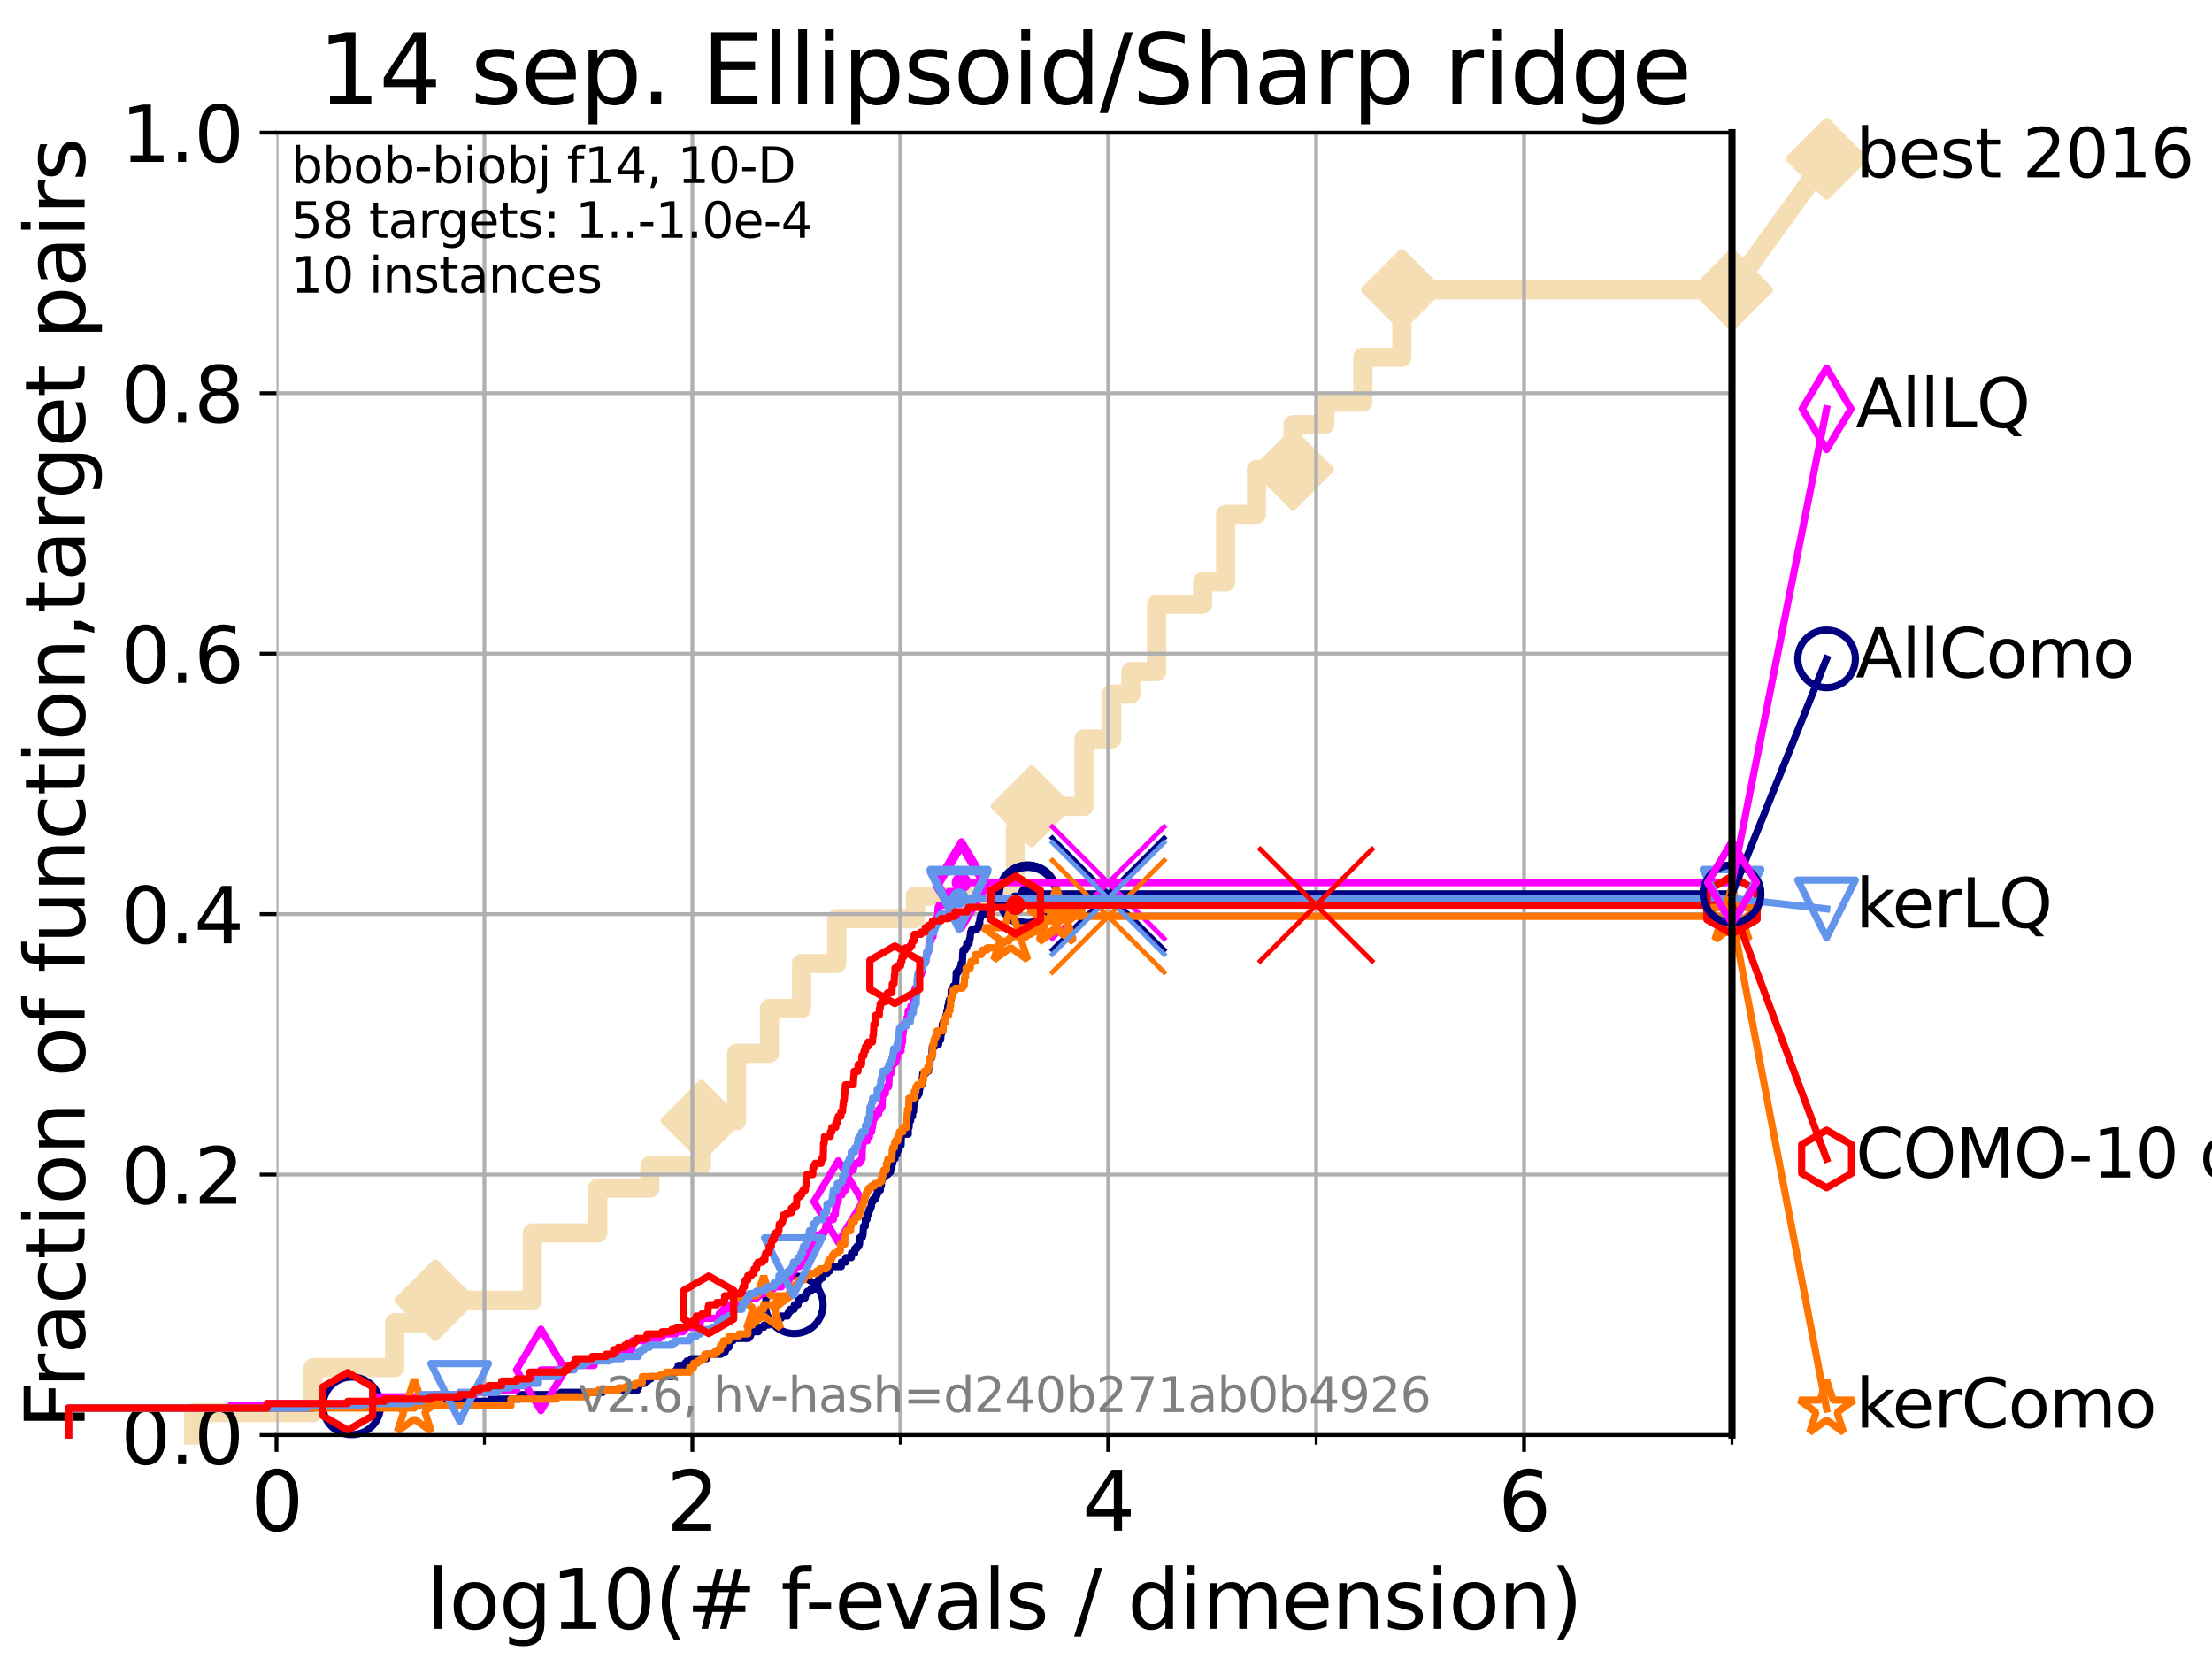 <?xml version="1.0" encoding="utf-8" standalone="no"?>
<!DOCTYPE svg PUBLIC "-//W3C//DTD SVG 1.1//EN"
  "http://www.w3.org/Graphics/SVG/1.1/DTD/svg11.dtd">
<svg xmlns:xlink="http://www.w3.org/1999/xlink" width="460.8pt" height="345.6pt" viewBox="0 0 460.8 345.6" xmlns="http://www.w3.org/2000/svg" version="1.1">
 <defs>
  <style type="text/css">*{stroke-linejoin: round; stroke-linecap: butt}</style>
 </defs>
 <g id="figure_1">
  <g id="patch_1">
   <path d="M 0 345.6 
L 460.8 345.6 
L 460.8 0 
L 0 0 
z
" style="fill: #ffffff"/>
  </g>
  <g id="axes_1">
   <g id="patch_2">
    <path d="M 57.6 298.944 
L 360.806 298.944 
L 360.806 27.648 
L 57.6 27.648 
z
" style="fill: #ffffff"/>
   </g>
   <g id="line2d_1">
    <path d="M 40.363 298.944 
L 40.363 294.266 
L 65.227 294.266 
L 65.227 284.911 
L 82.212 284.911 
L 82.212 275.556 
L 90.668 275.556 
L 90.668 270.879 
L 110.897 270.879 
L 110.897 256.846 
L 124.535 256.846 
L 124.535 247.491 
L 135.389 247.491 
L 135.389 242.814 
L 146.109 242.814 
L 146.109 233.459 
L 153.444 233.459 
L 153.444 219.426 
L 160.295 219.426 
L 160.295 210.071 
L 166.984 210.071 
L 166.984 200.716 
L 174.314 200.716 
L 174.314 191.361 
L 190.689 191.361 
L 190.689 186.684 
L 211.515 186.684 
L 211.515 172.651 
L 214.888 172.651 
L 214.888 167.974 
L 225.835 167.974 
L 225.835 153.941 
L 231.597 153.941 
L 231.597 144.586 
L 235.574 144.586 
L 235.574 139.908 
L 240.947 139.908 
L 240.947 125.876 
L 250.533 125.876 
L 250.533 121.198 
L 255.327 121.198 
L 255.327 107.166 
L 261.744 107.166 
L 261.744 97.811 
L 269.361 97.811 
L 269.361 88.456 
L 275.982 88.456 
L 275.982 83.778 
L 283.909 83.778 
L 283.909 74.423 
L 292.029 74.423 
L 292.029 60.391 
L 360.806 60.391 
" style="fill: none; stroke: #f5deb3; stroke-width: 4; stroke-linecap: square"/>
   </g>
   <g id="line2d_2">
    <defs>
     <path id="m8671f5735d" d="M -0 7.778 
L 7.778 0 
L 0 -7.778 
L -7.778 -0 
z
" style="stroke: #f5deb3; stroke-width: 1.5; stroke-linejoin: miter"/>
    </defs>
    <g>
     <use xlink:href="#m8671f5735d" x="90.668" y="270.879" style="fill: #f5deb3; stroke: #f5deb3; stroke-width: 1.5; stroke-linejoin: miter"/>
     <use xlink:href="#m8671f5735d" x="146.109" y="233.459" style="fill: #f5deb3; stroke: #f5deb3; stroke-width: 1.5; stroke-linejoin: miter"/>
     <use xlink:href="#m8671f5735d" x="214.888" y="167.974" style="fill: #f5deb3; stroke: #f5deb3; stroke-width: 1.5; stroke-linejoin: miter"/>
     <use xlink:href="#m8671f5735d" x="269.361" y="97.811" style="fill: #f5deb3; stroke: #f5deb3; stroke-width: 1.5; stroke-linejoin: miter"/>
     <use xlink:href="#m8671f5735d" x="292.029" y="60.391" style="fill: #f5deb3; stroke: #f5deb3; stroke-width: 1.5; stroke-linejoin: miter"/>
     <use xlink:href="#m8671f5735d" x="360.806" y="60.391" style="fill: #f5deb3; stroke: #f5deb3; stroke-width: 1.5; stroke-linejoin: miter"/>
    </g>
   </g>
   <g id="line2d_3">
    <path style="fill: none; stroke: #f5deb3; stroke-width: 4; stroke-linecap: square"/>
    <g/>
   </g>
   <g id="line2d_4">
    <path d="M 360.806 60.391 
L 380.515 33.074 
" style="fill: none; stroke: #f5deb3; stroke-width: 4; stroke-linecap: square"/>
    <g>
     <use xlink:href="#m8671f5735d" x="360.806" y="60.391" style="fill: #f5deb3; stroke: #f5deb3; stroke-width: 1.5; stroke-linejoin: miter"/>
     <use xlink:href="#m8671f5735d" x="380.515" y="33.074" style="fill: #f5deb3; stroke: #f5deb3; stroke-width: 1.5; stroke-linejoin: miter"/>
    </g>
   </g>
   <g id="matplotlib.axis_1">
    <g id="xtick_1">
     <g id="line2d_5">
      <path d="M 57.6 298.944 
L 57.6 27.648 
" clip-path="url(#p10b1f4631d)" style="fill: none; stroke: #b0b0b0; stroke-width: 0.8; stroke-linecap: square"/>
     </g>
     <g id="line2d_6">
      <defs>
       <path id="me819ac0584" d="M 0 0 
L 0 3.5 
" style="stroke: #000000; stroke-width: 0.8"/>
      </defs>
      <g>
       <use xlink:href="#me819ac0584" x="57.6" y="298.944" style="stroke: #000000; stroke-width: 0.8"/>
      </g>
     </g>
     <g id="text_1">
      <!-- 0 -->
      <g transform="translate(52.192 318.861) scale(0.17 -0.17)">
       <defs>
        <path id="DejaVuSans-30" d="M 2034 4250 
Q 1547 4250 1301 3770 
Q 1056 3291 1056 2328 
Q 1056 1369 1301 889 
Q 1547 409 2034 409 
Q 2525 409 2770 889 
Q 3016 1369 3016 2328 
Q 3016 3291 2770 3770 
Q 2525 4250 2034 4250 
z
M 2034 4750 
Q 2819 4750 3233 4129 
Q 3647 3509 3647 2328 
Q 3647 1150 3233 529 
Q 2819 -91 2034 -91 
Q 1250 -91 836 529 
Q 422 1150 422 2328 
Q 422 3509 836 4129 
Q 1250 4750 2034 4750 
z
" transform="scale(0.016)"/>
       </defs>
       <use xlink:href="#DejaVuSans-30"/>
      </g>
     </g>
    </g>
    <g id="xtick_2">
     <g id="line2d_7">
      <path d="M 144.23 298.944 
L 144.23 27.648 
" clip-path="url(#p10b1f4631d)" style="fill: none; stroke: #b0b0b0; stroke-width: 0.8; stroke-linecap: square"/>
     </g>
     <g id="line2d_8">
      <g>
       <use xlink:href="#me819ac0584" x="144.23" y="298.944" style="stroke: #000000; stroke-width: 0.8"/>
      </g>
     </g>
     <g id="text_2">
      <!-- 2 -->
      <g transform="translate(138.822 318.861) scale(0.17 -0.17)">
       <defs>
        <path id="DejaVuSans-32" d="M 1228 531 
L 3431 531 
L 3431 0 
L 469 0 
L 469 531 
Q 828 903 1448 1529 
Q 2069 2156 2228 2338 
Q 2531 2678 2651 2914 
Q 2772 3150 2772 3378 
Q 2772 3750 2511 3984 
Q 2250 4219 1831 4219 
Q 1534 4219 1204 4116 
Q 875 4013 500 3803 
L 500 4441 
Q 881 4594 1212 4672 
Q 1544 4750 1819 4750 
Q 2544 4750 2975 4387 
Q 3406 4025 3406 3419 
Q 3406 3131 3298 2873 
Q 3191 2616 2906 2266 
Q 2828 2175 2409 1742 
Q 1991 1309 1228 531 
z
" transform="scale(0.016)"/>
       </defs>
       <use xlink:href="#DejaVuSans-32"/>
      </g>
     </g>
    </g>
    <g id="xtick_3">
     <g id="line2d_9">
      <path d="M 230.861 298.944 
L 230.861 27.648 
" clip-path="url(#p10b1f4631d)" style="fill: none; stroke: #b0b0b0; stroke-width: 0.8; stroke-linecap: square"/>
     </g>
     <g id="line2d_10">
      <g>
       <use xlink:href="#me819ac0584" x="230.861" y="298.944" style="stroke: #000000; stroke-width: 0.8"/>
      </g>
     </g>
     <g id="text_3">
      <!-- 4 -->
      <g transform="translate(225.453 318.861) scale(0.17 -0.17)">
       <defs>
        <path id="DejaVuSans-34" d="M 2419 4116 
L 825 1625 
L 2419 1625 
L 2419 4116 
z
M 2253 4666 
L 3047 4666 
L 3047 1625 
L 3713 1625 
L 3713 1100 
L 3047 1100 
L 3047 0 
L 2419 0 
L 2419 1100 
L 313 1100 
L 313 1709 
L 2253 4666 
z
" transform="scale(0.016)"/>
       </defs>
       <use xlink:href="#DejaVuSans-34"/>
      </g>
     </g>
    </g>
    <g id="xtick_4">
     <g id="line2d_11">
      <path d="M 317.491 298.944 
L 317.491 27.648 
" clip-path="url(#p10b1f4631d)" style="fill: none; stroke: #b0b0b0; stroke-width: 0.8; stroke-linecap: square"/>
     </g>
     <g id="line2d_12">
      <g>
       <use xlink:href="#me819ac0584" x="317.491" y="298.944" style="stroke: #000000; stroke-width: 0.8"/>
      </g>
     </g>
     <g id="text_4">
      <!-- 6 -->
      <g transform="translate(312.083 318.861) scale(0.17 -0.17)">
       <defs>
        <path id="DejaVuSans-36" d="M 2113 2584 
Q 1688 2584 1439 2293 
Q 1191 2003 1191 1497 
Q 1191 994 1439 701 
Q 1688 409 2113 409 
Q 2538 409 2786 701 
Q 3034 994 3034 1497 
Q 3034 2003 2786 2293 
Q 2538 2584 2113 2584 
z
M 3366 4563 
L 3366 3988 
Q 3128 4100 2886 4159 
Q 2644 4219 2406 4219 
Q 1781 4219 1451 3797 
Q 1122 3375 1075 2522 
Q 1259 2794 1537 2939 
Q 1816 3084 2150 3084 
Q 2853 3084 3261 2657 
Q 3669 2231 3669 1497 
Q 3669 778 3244 343 
Q 2819 -91 2113 -91 
Q 1303 -91 875 529 
Q 447 1150 447 2328 
Q 447 3434 972 4092 
Q 1497 4750 2381 4750 
Q 2619 4750 2861 4703 
Q 3103 4656 3366 4563 
z
" transform="scale(0.016)"/>
       </defs>
       <use xlink:href="#DejaVuSans-36"/>
      </g>
     </g>
    </g>
    <g id="xtick_5">
     <g id="line2d_13">
      <path d="M 100.915 298.944 
L 100.915 27.648 
" clip-path="url(#p10b1f4631d)" style="fill: none; stroke: #b0b0b0; stroke-width: 0.8; stroke-linecap: square"/>
     </g>
     <g id="line2d_14">
      <defs>
       <path id="m04eea0d0ed" d="M 0 0 
L 0 2 
" style="stroke: #000000; stroke-width: 0.6"/>
      </defs>
      <g>
       <use xlink:href="#m04eea0d0ed" x="100.915" y="298.944" style="stroke: #000000; stroke-width: 0.6"/>
      </g>
     </g>
    </g>
    <g id="xtick_6">
     <g id="line2d_15">
      <path d="M 187.546 298.944 
L 187.546 27.648 
" clip-path="url(#p10b1f4631d)" style="fill: none; stroke: #b0b0b0; stroke-width: 0.8; stroke-linecap: square"/>
     </g>
     <g id="line2d_16">
      <g>
       <use xlink:href="#m04eea0d0ed" x="187.546" y="298.944" style="stroke: #000000; stroke-width: 0.6"/>
      </g>
     </g>
    </g>
    <g id="xtick_7">
     <g id="line2d_17">
      <path d="M 274.176 298.944 
L 274.176 27.648 
" clip-path="url(#p10b1f4631d)" style="fill: none; stroke: #b0b0b0; stroke-width: 0.8; stroke-linecap: square"/>
     </g>
     <g id="line2d_18">
      <g>
       <use xlink:href="#m04eea0d0ed" x="274.176" y="298.944" style="stroke: #000000; stroke-width: 0.6"/>
      </g>
     </g>
    </g>
    <g id="xtick_8">
     <g id="line2d_19">
      <path d="M 360.806 298.944 
L 360.806 27.648 
" clip-path="url(#p10b1f4631d)" style="fill: none; stroke: #b0b0b0; stroke-width: 0.8; stroke-linecap: square"/>
     </g>
     <g id="line2d_20">
      <g>
       <use xlink:href="#m04eea0d0ed" x="360.806" y="298.944" style="stroke: #000000; stroke-width: 0.6"/>
      </g>
     </g>
    </g>
    <g id="text_5">
     <!-- log10(# f-evals / dimension) -->
     <g transform="translate(88.823 339.314) scale(0.17 -0.17)">
      <defs>
       <path id="DejaVuSans-6c" d="M 603 4863 
L 1178 4863 
L 1178 0 
L 603 0 
L 603 4863 
z
" transform="scale(0.016)"/>
       <path id="DejaVuSans-6f" d="M 1959 3097 
Q 1497 3097 1228 2736 
Q 959 2375 959 1747 
Q 959 1119 1226 758 
Q 1494 397 1959 397 
Q 2419 397 2687 759 
Q 2956 1122 2956 1747 
Q 2956 2369 2687 2733 
Q 2419 3097 1959 3097 
z
M 1959 3584 
Q 2709 3584 3137 3096 
Q 3566 2609 3566 1747 
Q 3566 888 3137 398 
Q 2709 -91 1959 -91 
Q 1206 -91 779 398 
Q 353 888 353 1747 
Q 353 2609 779 3096 
Q 1206 3584 1959 3584 
z
" transform="scale(0.016)"/>
       <path id="DejaVuSans-67" d="M 2906 1791 
Q 2906 2416 2648 2759 
Q 2391 3103 1925 3103 
Q 1463 3103 1205 2759 
Q 947 2416 947 1791 
Q 947 1169 1205 825 
Q 1463 481 1925 481 
Q 2391 481 2648 825 
Q 2906 1169 2906 1791 
z
M 3481 434 
Q 3481 -459 3084 -895 
Q 2688 -1331 1869 -1331 
Q 1566 -1331 1297 -1286 
Q 1028 -1241 775 -1147 
L 775 -588 
Q 1028 -725 1275 -790 
Q 1522 -856 1778 -856 
Q 2344 -856 2625 -561 
Q 2906 -266 2906 331 
L 2906 616 
Q 2728 306 2450 153 
Q 2172 0 1784 0 
Q 1141 0 747 490 
Q 353 981 353 1791 
Q 353 2603 747 3093 
Q 1141 3584 1784 3584 
Q 2172 3584 2450 3431 
Q 2728 3278 2906 2969 
L 2906 3500 
L 3481 3500 
L 3481 434 
z
" transform="scale(0.016)"/>
       <path id="DejaVuSans-31" d="M 794 531 
L 1825 531 
L 1825 4091 
L 703 3866 
L 703 4441 
L 1819 4666 
L 2450 4666 
L 2450 531 
L 3481 531 
L 3481 0 
L 794 0 
L 794 531 
z
" transform="scale(0.016)"/>
       <path id="DejaVuSans-28" d="M 1984 4856 
Q 1566 4138 1362 3434 
Q 1159 2731 1159 2009 
Q 1159 1288 1364 580 
Q 1569 -128 1984 -844 
L 1484 -844 
Q 1016 -109 783 600 
Q 550 1309 550 2009 
Q 550 2706 781 3412 
Q 1013 4119 1484 4856 
L 1984 4856 
z
" transform="scale(0.016)"/>
       <path id="DejaVuSans-23" d="M 3272 2816 
L 2363 2816 
L 2100 1772 
L 3016 1772 
L 3272 2816 
z
M 2803 4594 
L 2478 3297 
L 3391 3297 
L 3719 4594 
L 4219 4594 
L 3897 3297 
L 4872 3297 
L 4872 2816 
L 3775 2816 
L 3519 1772 
L 4513 1772 
L 4513 1294 
L 3397 1294 
L 3072 0 
L 2572 0 
L 2894 1294 
L 1978 1294 
L 1656 0 
L 1153 0 
L 1478 1294 
L 494 1294 
L 494 1772 
L 1594 1772 
L 1856 2816 
L 850 2816 
L 850 3297 
L 1978 3297 
L 2297 4594 
L 2803 4594 
z
" transform="scale(0.016)"/>
       <path id="DejaVuSans-20" transform="scale(0.016)"/>
       <path id="DejaVuSans-66" d="M 2375 4863 
L 2375 4384 
L 1825 4384 
Q 1516 4384 1395 4259 
Q 1275 4134 1275 3809 
L 1275 3500 
L 2222 3500 
L 2222 3053 
L 1275 3053 
L 1275 0 
L 697 0 
L 697 3053 
L 147 3053 
L 147 3500 
L 697 3500 
L 697 3744 
Q 697 4328 969 4595 
Q 1241 4863 1831 4863 
L 2375 4863 
z
" transform="scale(0.016)"/>
       <path id="DejaVuSans-2d" d="M 313 2009 
L 1997 2009 
L 1997 1497 
L 313 1497 
L 313 2009 
z
" transform="scale(0.016)"/>
       <path id="DejaVuSans-65" d="M 3597 1894 
L 3597 1613 
L 953 1613 
Q 991 1019 1311 708 
Q 1631 397 2203 397 
Q 2534 397 2845 478 
Q 3156 559 3463 722 
L 3463 178 
Q 3153 47 2828 -22 
Q 2503 -91 2169 -91 
Q 1331 -91 842 396 
Q 353 884 353 1716 
Q 353 2575 817 3079 
Q 1281 3584 2069 3584 
Q 2775 3584 3186 3129 
Q 3597 2675 3597 1894 
z
M 3022 2063 
Q 3016 2534 2758 2815 
Q 2500 3097 2075 3097 
Q 1594 3097 1305 2825 
Q 1016 2553 972 2059 
L 3022 2063 
z
" transform="scale(0.016)"/>
       <path id="DejaVuSans-76" d="M 191 3500 
L 800 3500 
L 1894 563 
L 2988 3500 
L 3597 3500 
L 2284 0 
L 1503 0 
L 191 3500 
z
" transform="scale(0.016)"/>
       <path id="DejaVuSans-61" d="M 2194 1759 
Q 1497 1759 1228 1600 
Q 959 1441 959 1056 
Q 959 750 1161 570 
Q 1363 391 1709 391 
Q 2188 391 2477 730 
Q 2766 1069 2766 1631 
L 2766 1759 
L 2194 1759 
z
M 3341 1997 
L 3341 0 
L 2766 0 
L 2766 531 
Q 2569 213 2275 61 
Q 1981 -91 1556 -91 
Q 1019 -91 701 211 
Q 384 513 384 1019 
Q 384 1609 779 1909 
Q 1175 2209 1959 2209 
L 2766 2209 
L 2766 2266 
Q 2766 2663 2505 2880 
Q 2244 3097 1772 3097 
Q 1472 3097 1187 3025 
Q 903 2953 641 2809 
L 641 3341 
Q 956 3463 1253 3523 
Q 1550 3584 1831 3584 
Q 2591 3584 2966 3190 
Q 3341 2797 3341 1997 
z
" transform="scale(0.016)"/>
       <path id="DejaVuSans-73" d="M 2834 3397 
L 2834 2853 
Q 2591 2978 2328 3040 
Q 2066 3103 1784 3103 
Q 1356 3103 1142 2972 
Q 928 2841 928 2578 
Q 928 2378 1081 2264 
Q 1234 2150 1697 2047 
L 1894 2003 
Q 2506 1872 2764 1633 
Q 3022 1394 3022 966 
Q 3022 478 2636 193 
Q 2250 -91 1575 -91 
Q 1294 -91 989 -36 
Q 684 19 347 128 
L 347 722 
Q 666 556 975 473 
Q 1284 391 1588 391 
Q 1994 391 2212 530 
Q 2431 669 2431 922 
Q 2431 1156 2273 1281 
Q 2116 1406 1581 1522 
L 1381 1569 
Q 847 1681 609 1914 
Q 372 2147 372 2553 
Q 372 3047 722 3315 
Q 1072 3584 1716 3584 
Q 2034 3584 2315 3537 
Q 2597 3491 2834 3397 
z
" transform="scale(0.016)"/>
       <path id="DejaVuSans-2f" d="M 1625 4666 
L 2156 4666 
L 531 -594 
L 0 -594 
L 1625 4666 
z
" transform="scale(0.016)"/>
       <path id="DejaVuSans-64" d="M 2906 2969 
L 2906 4863 
L 3481 4863 
L 3481 0 
L 2906 0 
L 2906 525 
Q 2725 213 2448 61 
Q 2172 -91 1784 -91 
Q 1150 -91 751 415 
Q 353 922 353 1747 
Q 353 2572 751 3078 
Q 1150 3584 1784 3584 
Q 2172 3584 2448 3432 
Q 2725 3281 2906 2969 
z
M 947 1747 
Q 947 1113 1208 752 
Q 1469 391 1925 391 
Q 2381 391 2643 752 
Q 2906 1113 2906 1747 
Q 2906 2381 2643 2742 
Q 2381 3103 1925 3103 
Q 1469 3103 1208 2742 
Q 947 2381 947 1747 
z
" transform="scale(0.016)"/>
       <path id="DejaVuSans-69" d="M 603 3500 
L 1178 3500 
L 1178 0 
L 603 0 
L 603 3500 
z
M 603 4863 
L 1178 4863 
L 1178 4134 
L 603 4134 
L 603 4863 
z
" transform="scale(0.016)"/>
       <path id="DejaVuSans-6d" d="M 3328 2828 
Q 3544 3216 3844 3400 
Q 4144 3584 4550 3584 
Q 5097 3584 5394 3201 
Q 5691 2819 5691 2113 
L 5691 0 
L 5113 0 
L 5113 2094 
Q 5113 2597 4934 2840 
Q 4756 3084 4391 3084 
Q 3944 3084 3684 2787 
Q 3425 2491 3425 1978 
L 3425 0 
L 2847 0 
L 2847 2094 
Q 2847 2600 2669 2842 
Q 2491 3084 2119 3084 
Q 1678 3084 1418 2786 
Q 1159 2488 1159 1978 
L 1159 0 
L 581 0 
L 581 3500 
L 1159 3500 
L 1159 2956 
Q 1356 3278 1631 3431 
Q 1906 3584 2284 3584 
Q 2666 3584 2933 3390 
Q 3200 3197 3328 2828 
z
" transform="scale(0.016)"/>
       <path id="DejaVuSans-6e" d="M 3513 2113 
L 3513 0 
L 2938 0 
L 2938 2094 
Q 2938 2591 2744 2837 
Q 2550 3084 2163 3084 
Q 1697 3084 1428 2787 
Q 1159 2491 1159 1978 
L 1159 0 
L 581 0 
L 581 3500 
L 1159 3500 
L 1159 2956 
Q 1366 3272 1645 3428 
Q 1925 3584 2291 3584 
Q 2894 3584 3203 3211 
Q 3513 2838 3513 2113 
z
" transform="scale(0.016)"/>
       <path id="DejaVuSans-29" d="M 513 4856 
L 1013 4856 
Q 1481 4119 1714 3412 
Q 1947 2706 1947 2009 
Q 1947 1309 1714 600 
Q 1481 -109 1013 -844 
L 513 -844 
Q 928 -128 1133 580 
Q 1338 1288 1338 2009 
Q 1338 2731 1133 3434 
Q 928 4138 513 4856 
z
" transform="scale(0.016)"/>
      </defs>
      <use xlink:href="#DejaVuSans-6c"/>
      <use xlink:href="#DejaVuSans-6f" x="27.783"/>
      <use xlink:href="#DejaVuSans-67" x="88.965"/>
      <use xlink:href="#DejaVuSans-31" x="152.441"/>
      <use xlink:href="#DejaVuSans-30" x="216.064"/>
      <use xlink:href="#DejaVuSans-28" x="279.688"/>
      <use xlink:href="#DejaVuSans-23" x="318.701"/>
      <use xlink:href="#DejaVuSans-20" x="402.49"/>
      <use xlink:href="#DejaVuSans-66" x="434.277"/>
      <use xlink:href="#DejaVuSans-2d" x="463.982"/>
      <use xlink:href="#DejaVuSans-65" x="500.066"/>
      <use xlink:href="#DejaVuSans-76" x="561.59"/>
      <use xlink:href="#DejaVuSans-61" x="620.77"/>
      <use xlink:href="#DejaVuSans-6c" x="682.049"/>
      <use xlink:href="#DejaVuSans-73" x="709.832"/>
      <use xlink:href="#DejaVuSans-20" x="761.932"/>
      <use xlink:href="#DejaVuSans-2f" x="793.719"/>
      <use xlink:href="#DejaVuSans-20" x="827.41"/>
      <use xlink:href="#DejaVuSans-64" x="859.197"/>
      <use xlink:href="#DejaVuSans-69" x="922.674"/>
      <use xlink:href="#DejaVuSans-6d" x="950.457"/>
      <use xlink:href="#DejaVuSans-65" x="1047.869"/>
      <use xlink:href="#DejaVuSans-6e" x="1109.393"/>
      <use xlink:href="#DejaVuSans-73" x="1172.771"/>
      <use xlink:href="#DejaVuSans-69" x="1224.871"/>
      <use xlink:href="#DejaVuSans-6f" x="1252.654"/>
      <use xlink:href="#DejaVuSans-6e" x="1313.836"/>
      <use xlink:href="#DejaVuSans-29" x="1377.215"/>
     </g>
    </g>
   </g>
   <g id="matplotlib.axis_2">
    <g id="ytick_1">
     <g id="line2d_21">
      <path d="M 57.6 298.944 
L 360.806 298.944 
" clip-path="url(#p10b1f4631d)" style="fill: none; stroke: #b0b0b0; stroke-width: 0.8; stroke-linecap: square"/>
     </g>
     <g id="line2d_22">
      <defs>
       <path id="m23acb55c82" d="M 0 0 
L -3.5 0 
" style="stroke: #000000; stroke-width: 0.8"/>
      </defs>
      <g>
       <use xlink:href="#m23acb55c82" x="57.6" y="298.944" style="stroke: #000000; stroke-width: 0.8"/>
      </g>
     </g>
     <g id="text_6">
      <!-- 0.0 -->
      <g transform="translate(25.155 305.023) scale(0.16 -0.16)">
       <defs>
        <path id="DejaVuSans-2e" d="M 684 794 
L 1344 794 
L 1344 0 
L 684 0 
L 684 794 
z
" transform="scale(0.016)"/>
       </defs>
       <use xlink:href="#DejaVuSans-30"/>
       <use xlink:href="#DejaVuSans-2e" x="63.623"/>
       <use xlink:href="#DejaVuSans-30" x="95.41"/>
      </g>
     </g>
    </g>
    <g id="ytick_2">
     <g id="line2d_23">
      <path d="M 57.6 244.685 
L 360.806 244.685 
" clip-path="url(#p10b1f4631d)" style="fill: none; stroke: #b0b0b0; stroke-width: 0.8; stroke-linecap: square"/>
     </g>
     <g id="line2d_24">
      <g>
       <use xlink:href="#m23acb55c82" x="57.6" y="244.685" style="stroke: #000000; stroke-width: 0.8"/>
      </g>
     </g>
     <g id="text_7">
      <!-- 0.2 -->
      <g transform="translate(25.155 250.764) scale(0.16 -0.16)">
       <use xlink:href="#DejaVuSans-30"/>
       <use xlink:href="#DejaVuSans-2e" x="63.623"/>
       <use xlink:href="#DejaVuSans-32" x="95.41"/>
      </g>
     </g>
    </g>
    <g id="ytick_3">
     <g id="line2d_25">
      <path d="M 57.6 190.426 
L 360.806 190.426 
" clip-path="url(#p10b1f4631d)" style="fill: none; stroke: #b0b0b0; stroke-width: 0.8; stroke-linecap: square"/>
     </g>
     <g id="line2d_26">
      <g>
       <use xlink:href="#m23acb55c82" x="57.6" y="190.426" style="stroke: #000000; stroke-width: 0.8"/>
      </g>
     </g>
     <g id="text_8">
      <!-- 0.4 -->
      <g transform="translate(25.155 196.504) scale(0.16 -0.16)">
       <use xlink:href="#DejaVuSans-30"/>
       <use xlink:href="#DejaVuSans-2e" x="63.623"/>
       <use xlink:href="#DejaVuSans-34" x="95.41"/>
      </g>
     </g>
    </g>
    <g id="ytick_4">
     <g id="line2d_27">
      <path d="M 57.6 136.166 
L 360.806 136.166 
" clip-path="url(#p10b1f4631d)" style="fill: none; stroke: #b0b0b0; stroke-width: 0.8; stroke-linecap: square"/>
     </g>
     <g id="line2d_28">
      <g>
       <use xlink:href="#m23acb55c82" x="57.6" y="136.166" style="stroke: #000000; stroke-width: 0.8"/>
      </g>
     </g>
     <g id="text_9">
      <!-- 0.6 -->
      <g transform="translate(25.155 142.245) scale(0.16 -0.16)">
       <use xlink:href="#DejaVuSans-30"/>
       <use xlink:href="#DejaVuSans-2e" x="63.623"/>
       <use xlink:href="#DejaVuSans-36" x="95.41"/>
      </g>
     </g>
    </g>
    <g id="ytick_5">
     <g id="line2d_29">
      <path d="M 57.6 81.907 
L 360.806 81.907 
" clip-path="url(#p10b1f4631d)" style="fill: none; stroke: #b0b0b0; stroke-width: 0.8; stroke-linecap: square"/>
     </g>
     <g id="line2d_30">
      <g>
       <use xlink:href="#m23acb55c82" x="57.6" y="81.907" style="stroke: #000000; stroke-width: 0.8"/>
      </g>
     </g>
     <g id="text_10">
      <!-- 0.8 -->
      <g transform="translate(25.155 87.986) scale(0.16 -0.16)">
       <defs>
        <path id="DejaVuSans-38" d="M 2034 2216 
Q 1584 2216 1326 1975 
Q 1069 1734 1069 1313 
Q 1069 891 1326 650 
Q 1584 409 2034 409 
Q 2484 409 2743 651 
Q 3003 894 3003 1313 
Q 3003 1734 2745 1975 
Q 2488 2216 2034 2216 
z
M 1403 2484 
Q 997 2584 770 2862 
Q 544 3141 544 3541 
Q 544 4100 942 4425 
Q 1341 4750 2034 4750 
Q 2731 4750 3128 4425 
Q 3525 4100 3525 3541 
Q 3525 3141 3298 2862 
Q 3072 2584 2669 2484 
Q 3125 2378 3379 2068 
Q 3634 1759 3634 1313 
Q 3634 634 3220 271 
Q 2806 -91 2034 -91 
Q 1263 -91 848 271 
Q 434 634 434 1313 
Q 434 1759 690 2068 
Q 947 2378 1403 2484 
z
M 1172 3481 
Q 1172 3119 1398 2916 
Q 1625 2713 2034 2713 
Q 2441 2713 2670 2916 
Q 2900 3119 2900 3481 
Q 2900 3844 2670 4047 
Q 2441 4250 2034 4250 
Q 1625 4250 1398 4047 
Q 1172 3844 1172 3481 
z
" transform="scale(0.016)"/>
       </defs>
       <use xlink:href="#DejaVuSans-30"/>
       <use xlink:href="#DejaVuSans-2e" x="63.623"/>
       <use xlink:href="#DejaVuSans-38" x="95.41"/>
      </g>
     </g>
    </g>
    <g id="ytick_6">
     <g id="line2d_31">
      <path d="M 57.6 27.648 
L 360.806 27.648 
" clip-path="url(#p10b1f4631d)" style="fill: none; stroke: #b0b0b0; stroke-width: 0.8; stroke-linecap: square"/>
     </g>
     <g id="line2d_32">
      <g>
       <use xlink:href="#m23acb55c82" x="57.6" y="27.648" style="stroke: #000000; stroke-width: 0.8"/>
      </g>
     </g>
     <g id="text_11">
      <!-- 1.0 -->
      <g transform="translate(25.155 33.727) scale(0.16 -0.16)">
       <use xlink:href="#DejaVuSans-31"/>
       <use xlink:href="#DejaVuSans-2e" x="63.623"/>
       <use xlink:href="#DejaVuSans-30" x="95.41"/>
      </g>
     </g>
    </g>
    <g id="text_12">
     <!-- Fraction of function,target pairs -->
     <g transform="translate(17.62 297.681) rotate(-90) scale(0.17 -0.17)">
      <defs>
       <path id="DejaVuSans-46" d="M 628 4666 
L 3309 4666 
L 3309 4134 
L 1259 4134 
L 1259 2759 
L 3109 2759 
L 3109 2228 
L 1259 2228 
L 1259 0 
L 628 0 
L 628 4666 
z
" transform="scale(0.016)"/>
       <path id="DejaVuSans-72" d="M 2631 2963 
Q 2534 3019 2420 3045 
Q 2306 3072 2169 3072 
Q 1681 3072 1420 2755 
Q 1159 2438 1159 1844 
L 1159 0 
L 581 0 
L 581 3500 
L 1159 3500 
L 1159 2956 
Q 1341 3275 1631 3429 
Q 1922 3584 2338 3584 
Q 2397 3584 2469 3576 
Q 2541 3569 2628 3553 
L 2631 2963 
z
" transform="scale(0.016)"/>
       <path id="DejaVuSans-63" d="M 3122 3366 
L 3122 2828 
Q 2878 2963 2633 3030 
Q 2388 3097 2138 3097 
Q 1578 3097 1268 2742 
Q 959 2388 959 1747 
Q 959 1106 1268 751 
Q 1578 397 2138 397 
Q 2388 397 2633 464 
Q 2878 531 3122 666 
L 3122 134 
Q 2881 22 2623 -34 
Q 2366 -91 2075 -91 
Q 1284 -91 818 406 
Q 353 903 353 1747 
Q 353 2603 823 3093 
Q 1294 3584 2113 3584 
Q 2378 3584 2631 3529 
Q 2884 3475 3122 3366 
z
" transform="scale(0.016)"/>
       <path id="DejaVuSans-74" d="M 1172 4494 
L 1172 3500 
L 2356 3500 
L 2356 3053 
L 1172 3053 
L 1172 1153 
Q 1172 725 1289 603 
Q 1406 481 1766 481 
L 2356 481 
L 2356 0 
L 1766 0 
Q 1100 0 847 248 
Q 594 497 594 1153 
L 594 3053 
L 172 3053 
L 172 3500 
L 594 3500 
L 594 4494 
L 1172 4494 
z
" transform="scale(0.016)"/>
       <path id="DejaVuSans-75" d="M 544 1381 
L 544 3500 
L 1119 3500 
L 1119 1403 
Q 1119 906 1312 657 
Q 1506 409 1894 409 
Q 2359 409 2629 706 
Q 2900 1003 2900 1516 
L 2900 3500 
L 3475 3500 
L 3475 0 
L 2900 0 
L 2900 538 
Q 2691 219 2414 64 
Q 2138 -91 1772 -91 
Q 1169 -91 856 284 
Q 544 659 544 1381 
z
M 1991 3584 
L 1991 3584 
z
" transform="scale(0.016)"/>
       <path id="DejaVuSans-2c" d="M 750 794 
L 1409 794 
L 1409 256 
L 897 -744 
L 494 -744 
L 750 256 
L 750 794 
z
" transform="scale(0.016)"/>
       <path id="DejaVuSans-70" d="M 1159 525 
L 1159 -1331 
L 581 -1331 
L 581 3500 
L 1159 3500 
L 1159 2969 
Q 1341 3281 1617 3432 
Q 1894 3584 2278 3584 
Q 2916 3584 3314 3078 
Q 3713 2572 3713 1747 
Q 3713 922 3314 415 
Q 2916 -91 2278 -91 
Q 1894 -91 1617 61 
Q 1341 213 1159 525 
z
M 3116 1747 
Q 3116 2381 2855 2742 
Q 2594 3103 2138 3103 
Q 1681 3103 1420 2742 
Q 1159 2381 1159 1747 
Q 1159 1113 1420 752 
Q 1681 391 2138 391 
Q 2594 391 2855 752 
Q 3116 1113 3116 1747 
z
" transform="scale(0.016)"/>
      </defs>
      <use xlink:href="#DejaVuSans-46"/>
      <use xlink:href="#DejaVuSans-72" x="50.27"/>
      <use xlink:href="#DejaVuSans-61" x="91.383"/>
      <use xlink:href="#DejaVuSans-63" x="152.662"/>
      <use xlink:href="#DejaVuSans-74" x="207.643"/>
      <use xlink:href="#DejaVuSans-69" x="246.852"/>
      <use xlink:href="#DejaVuSans-6f" x="274.635"/>
      <use xlink:href="#DejaVuSans-6e" x="335.816"/>
      <use xlink:href="#DejaVuSans-20" x="399.195"/>
      <use xlink:href="#DejaVuSans-6f" x="430.982"/>
      <use xlink:href="#DejaVuSans-66" x="492.164"/>
      <use xlink:href="#DejaVuSans-20" x="527.369"/>
      <use xlink:href="#DejaVuSans-66" x="559.156"/>
      <use xlink:href="#DejaVuSans-75" x="594.361"/>
      <use xlink:href="#DejaVuSans-6e" x="657.74"/>
      <use xlink:href="#DejaVuSans-63" x="721.119"/>
      <use xlink:href="#DejaVuSans-74" x="776.1"/>
      <use xlink:href="#DejaVuSans-69" x="815.309"/>
      <use xlink:href="#DejaVuSans-6f" x="843.092"/>
      <use xlink:href="#DejaVuSans-6e" x="904.273"/>
      <use xlink:href="#DejaVuSans-2c" x="967.652"/>
      <use xlink:href="#DejaVuSans-74" x="999.439"/>
      <use xlink:href="#DejaVuSans-61" x="1038.648"/>
      <use xlink:href="#DejaVuSans-72" x="1099.928"/>
      <use xlink:href="#DejaVuSans-67" x="1139.291"/>
      <use xlink:href="#DejaVuSans-65" x="1202.768"/>
      <use xlink:href="#DejaVuSans-74" x="1264.291"/>
      <use xlink:href="#DejaVuSans-20" x="1303.5"/>
      <use xlink:href="#DejaVuSans-70" x="1335.287"/>
      <use xlink:href="#DejaVuSans-61" x="1398.764"/>
      <use xlink:href="#DejaVuSans-69" x="1460.043"/>
      <use xlink:href="#DejaVuSans-72" x="1487.826"/>
      <use xlink:href="#DejaVuSans-73" x="1528.939"/>
     </g>
    </g>
   </g>
   <g id="line2d_33">
    <defs>
     <path id="m71cda423c7" d="M 0 1.5 
C 0.398 1.5 0.779 1.342 1.061 1.061 
C 1.342 0.779 1.5 0.398 1.5 0 
C 1.5 -0.398 1.342 -0.779 1.061 -1.061 
C 0.779 -1.342 0.398 -1.5 0 -1.5 
C -0.398 -1.5 -0.779 -1.342 -1.061 -1.061 
C -1.342 -0.779 -1.5 -0.398 -1.5 0 
C -1.5 0.398 -1.342 0.779 -1.061 1.061 
C -0.779 1.342 -0.398 1.5 0 1.5 
z
" style="stroke: #f5deb3"/>
    </defs>
    <g>
     <use xlink:href="#m71cda423c7" x="292.029" y="60.391" style="fill: #f5deb3; stroke: #f5deb3"/>
     <use xlink:href="#m71cda423c7" x="292.029" y="60.391" style="fill: #f5deb3; stroke: #f5deb3"/>
    </g>
   </g>
   <g id="line2d_34">
    <defs>
     <path id="me7c34fee2e" d="M 0 1.5 
C 0.398 1.5 0.779 1.342 1.061 1.061 
C 1.342 0.779 1.5 0.398 1.5 0 
C 1.5 -0.398 1.342 -0.779 1.061 -1.061 
C 0.779 -1.342 0.398 -1.5 0 -1.5 
C -0.398 -1.5 -0.779 -1.342 -1.061 -1.061 
C -1.342 -0.779 -1.5 -0.398 -1.5 0 
C -1.5 0.398 -1.342 0.779 -1.061 1.061 
C -0.779 1.342 -0.398 1.5 0 1.5 
z
" style="stroke: #000080"/>
    </defs>
    <g>
     <use xlink:href="#me7c34fee2e" x="214.09" y="186.216" style="fill: #000080; stroke: #000080"/>
     <use xlink:href="#me7c34fee2e" x="214.09" y="186.216" style="fill: #000080; stroke: #000080"/>
    </g>
   </g>
   <g id="line2d_35">
    <path d="M 14.285 298.944 
L 14.285 293.331 
L 65.227 293.331 
L 65.227 292.863 
L 73.268 292.863 
L 73.268 292.395 
L 94.206 292.395 
L 94.206 291.928 
L 102.188 291.928 
L 102.188 291.46 
L 108.163 291.46 
L 108.163 290.992 
L 108.668 290.992 
L 108.668 290.524 
L 116.827 290.524 
L 116.827 290.057 
L 125.578 290.057 
L 125.578 289.589 
L 132.812 289.589 
L 132.812 289.121 
L 133.052 289.121 
L 133.052 288.186 
L 134.273 288.186 
L 134.273 287.718 
L 134.932 287.718 
L 134.932 287.25 
L 135.598 287.25 
L 135.598 286.782 
L 140.033 286.782 
L 140.033 286.315 
L 140.15 286.315 
L 140.15 285.847 
L 140.838 285.847 
L 140.838 285.379 
L 141.151 285.379 
L 141.151 284.911 
L 141.283 284.911 
L 141.283 284.444 
L 142.682 284.444 
L 142.682 283.976 
L 143.106 283.976 
L 143.106 283.508 
L 144.003 283.508 
L 144.003 283.04 
L 147.232 283.04 
L 147.232 282.573 
L 147.36 282.573 
L 147.36 282.105 
L 150.221 282.105 
L 150.221 281.637 
L 151.09 281.637 
L 151.09 281.169 
L 151.285 281.169 
L 151.285 280.702 
L 151.833 280.702 
L 151.833 280.234 
L 152.033 280.234 
L 152.033 279.298 
L 152.716 279.298 
L 152.716 278.831 
L 155.894 278.831 
L 155.894 278.363 
L 156.334 278.363 
L 156.334 277.895 
L 156.511 277.895 
L 156.511 277.427 
L 157.998 277.427 
L 157.998 276.492 
L 159.156 276.492 
L 159.156 276.024 
L 160.247 276.024 
L 160.247 275.556 
L 161.61 275.556 
L 161.61 275.089 
L 161.935 275.089 
L 161.935 274.621 
L 162.761 274.621 
L 162.761 274.153 
L 164.07 274.153 
L 164.07 273.685 
L 164.259 273.685 
L 164.259 273.218 
L 164.638 273.218 
L 164.638 272.75 
L 165.459 272.75 
L 165.459 271.814 
L 166.246 271.814 
L 166.246 270.879 
L 166.753 270.879 
L 166.753 270.411 
L 167.727 270.411 
L 167.834 269.476 
L 168.196 269.476 
L 168.196 269.008 
L 168.878 269.008 
L 168.878 268.54 
L 169.962 268.54 
L 169.962 268.072 
L 170.379 268.072 
L 170.379 266.669 
L 170.787 266.669 
L 170.787 266.201 
L 171.383 266.201 
L 171.383 265.266 
L 172.335 265.266 
L 172.335 264.798 
L 172.815 264.798 
L 172.885 263.863 
L 175.255 263.863 
L 175.255 262.927 
L 176.186 262.927 
L 176.186 261.992 
L 177.36 261.992 
L 177.36 261.056 
L 178.058 261.056 
L 178.058 260.121 
L 178.465 260.121 
L 178.465 259.653 
L 178.887 259.653 
L 178.887 259.185 
L 179.059 259.185 
L 179.124 257.782 
L 179.635 257.782 
L 179.635 257.314 
L 179.772 257.314 
L 179.851 255.911 
L 179.885 255.911 
L 179.885 255.443 
L 180.255 255.443 
L 180.255 254.04 
L 180.617 254.04 
L 180.617 253.104 
L 180.855 253.104 
L 180.855 252.637 
L 180.973 252.637 
L 180.973 252.169 
L 181.206 252.169 
L 181.206 251.701 
L 181.436 251.701 
L 181.436 251.233 
L 181.551 251.233 
L 181.584 250.298 
L 181.889 250.298 
L 181.889 249.83 
L 182.331 249.83 
L 182.331 249.362 
L 182.548 249.362 
L 182.548 248.895 
L 182.763 248.895 
L 182.763 247.959 
L 183.393 247.959 
L 183.393 247.024 
L 183.6 247.024 
L 183.6 246.088 
L 183.732 246.088 
L 183.732 245.153 
L 184.397 245.153 
L 184.397 244.685 
L 184.976 244.685 
L 184.976 244.217 
L 185.469 244.217 
L 185.469 243.749 
L 185.628 243.749 
L 185.628 243.282 
L 185.811 243.282 
L 185.811 242.346 
L 185.991 242.346 
L 185.991 241.411 
L 186.436 241.411 
L 186.436 240.475 
L 186.87 240.475 
L 186.87 239.54 
L 187.294 239.54 
L 187.294 238.604 
L 187.709 238.604 
L 187.79 236.265 
L 189.206 236.265 
L 189.206 234.862 
L 189.371 234.862 
L 189.471 233.459 
L 189.714 233.459 
L 189.714 232.523 
L 190.094 232.523 
L 190.094 231.588 
L 190.31 231.588 
L 190.381 230.184 
L 190.452 230.184 
L 190.452 229.249 
L 190.664 229.249 
L 190.664 228.313 
L 191.217 228.313 
L 191.217 227.846 
L 191.487 227.846 
L 191.487 226.91 
L 191.621 226.91 
L 191.621 225.975 
L 192.082 225.975 
L 192.082 224.571 
L 192.211 224.571 
L 192.211 223.636 
L 192.835 223.636 
L 192.835 223.168 
L 193.417 223.168 
L 193.417 222.233 
L 193.701 222.233 
L 193.763 220.362 
L 194.114 220.362 
L 194.221 218.023 
L 194.746 218.023 
L 194.746 217.555 
L 195.546 217.555 
L 195.546 216.62 
L 195.948 216.62 
L 196.054 215.216 
L 196.204 215.216 
L 196.298 213.345 
L 196.47 213.345 
L 196.47 212.878 
L 196.963 212.878 
L 197.029 211.474 
L 197.227 211.474 
L 197.227 210.539 
L 197.421 210.539 
L 197.421 209.603 
L 197.619 209.603 
L 197.619 208.668 
L 197.778 208.668 
L 197.778 208.2 
L 198.145 208.2 
L 198.145 206.329 
L 198.605 206.329 
L 198.605 205.394 
L 199.064 205.394 
L 199.164 203.523 
L 199.185 203.523 
L 199.185 202.587 
L 199.564 202.587 
L 199.564 202.119 
L 199.939 202.119 
L 199.939 201.652 
L 200.196 201.652 
L 200.196 200.716 
L 200.468 200.716 
L 200.573 198.377 
L 200.598 198.377 
L 200.598 197.91 
L 201.063 197.91 
L 201.063 197.442 
L 201.383 197.442 
L 201.383 196.506 
L 201.892 196.506 
L 201.972 195.571 
L 202.086 195.571 
L 202.194 194.168 
L 202.364 194.168 
L 202.364 193.7 
L 203.484 193.7 
L 203.484 193.232 
L 203.834 193.232 
L 203.913 192.297 
L 204.111 192.297 
L 204.118 191.361 
L 204.25 191.361 
L 204.25 190.893 
L 204.426 190.893 
L 204.426 190.426 
L 206.218 190.426 
L 206.218 189.49 
L 206.695 189.49 
L 206.733 188.087 
L 208.402 188.087 
L 208.402 187.619 
L 211.302 187.619 
L 211.302 186.684 
L 214.09 186.684 
L 214.09 186.216 
L 360.806 186.216 
L 360.806 186.216 
" style="fill: none; stroke: #000080; stroke-width: 1.5; stroke-linecap: square"/>
   </g>
   <g id="line2d_36">
    <defs>
     <path id="mbd58540e31" d="M 0 6 
C 1.591 6 3.117 5.368 4.243 4.243 
C 5.368 3.117 6 1.591 6 0 
C 6 -1.591 5.368 -3.117 4.243 -4.243 
C 3.117 -5.368 1.591 -6 0 -6 
C -1.591 -6 -3.117 -5.368 -4.243 -4.243 
C -5.368 -3.117 -6 -1.591 -6 0 
C -6 1.591 -5.368 3.117 -4.243 4.243 
C -3.117 5.368 -1.591 6 0 6 
z
" style="stroke: #000080; stroke-width: 1.5"/>
    </defs>
    <g>
     <use xlink:href="#mbd58540e31" x="73.268" y="292.863" style="fill-opacity: 0; stroke: #000080; stroke-width: 1.5"/>
     <use xlink:href="#mbd58540e31" x="165.459" y="271.814" style="fill-opacity: 0; stroke: #000080; stroke-width: 1.5"/>
     <use xlink:href="#mbd58540e31" x="214.09" y="186.684" style="fill-opacity: 0; stroke: #000080; stroke-width: 1.5"/>
     <use xlink:href="#mbd58540e31" x="214.09" y="186.216" style="fill-opacity: 0; stroke: #000080; stroke-width: 1.5"/>
     <use xlink:href="#mbd58540e31" x="214.09" y="186.216" style="fill-opacity: 0; stroke: #000080; stroke-width: 1.5"/>
     <use xlink:href="#mbd58540e31" x="360.806" y="186.216" style="fill-opacity: 0; stroke: #000080; stroke-width: 1.5"/>
    </g>
   </g>
   <g id="line2d_37">
    <path style="fill: none; stroke: #000080; stroke-width: 1.5; stroke-linecap: square"/>
    <g/>
   </g>
   <g id="line2d_38">
    <path d="M 230.865 186.216 
" clip-path="url(#p10b1f4631d)" style="fill: none; stroke: #000080; stroke-width: 1.5; stroke-linecap: square"/>
    <defs>
     <path id="m8fb64e807a" d="M -12 12 
L 12 -12 
M -12 -12 
L 12 12 
" style="stroke: #000080"/>
    </defs>
    <g clip-path="url(#p10b1f4631d)">
     <use xlink:href="#m8fb64e807a" x="230.865" y="186.216" style="fill: #000080; stroke: #000080"/>
    </g>
   </g>
   <g id="line2d_39">
    <defs>
     <path id="m0e250fad95" d="M 0 1.5 
C 0.398 1.5 0.779 1.342 1.061 1.061 
C 1.342 0.779 1.5 0.398 1.5 0 
C 1.5 -0.398 1.342 -0.779 1.061 -1.061 
C 0.779 -1.342 0.398 -1.5 0 -1.5 
C -0.398 -1.5 -0.779 -1.342 -1.061 -1.061 
C -1.342 -0.779 -1.5 -0.398 -1.5 0 
C -1.5 0.398 -1.342 0.779 -1.061 1.061 
C -0.779 1.342 -0.398 1.5 0 1.5 
z
" style="stroke: #ff00ff"/>
    </defs>
    <g>
     <use xlink:href="#m0e250fad95" x="200.286" y="183.877" style="fill: #ff00ff; stroke: #ff00ff"/>
     <use xlink:href="#m0e250fad95" x="200.286" y="183.877" style="fill: #ff00ff; stroke: #ff00ff"/>
    </g>
   </g>
   <g id="line2d_40">
    <path d="M 14.285 298.944 
L 14.285 293.331 
L 47.991 293.331 
L 47.991 292.863 
L 55.618 292.863 
L 55.618 292.395 
L 77.629 292.395 
L 77.629 291.928 
L 78.267 291.928 
L 78.267 291.46 
L 78.883 291.46 
L 78.883 290.992 
L 90.668 290.992 
L 90.668 290.524 
L 98.933 290.524 
L 98.933 290.057 
L 103.214 290.057 
L 103.214 289.589 
L 107.644 289.589 
L 107.644 288.653 
L 109.639 288.653 
L 109.639 288.186 
L 110.336 288.186 
L 110.336 287.718 
L 110.562 287.718 
L 110.562 287.25 
L 111.226 287.25 
L 111.226 286.782 
L 112.69 286.782 
L 112.69 285.379 
L 116.988 285.379 
L 116.988 284.444 
L 123.77 284.444 
L 123.825 283.508 
L 124.102 283.508 
L 124.102 283.04 
L 127.595 283.04 
L 127.595 282.573 
L 128.398 282.573 
L 128.398 281.637 
L 129.5 281.637 
L 129.5 281.169 
L 131.637 281.169 
L 131.747 280.234 
L 131.784 280.234 
L 131.784 279.298 
L 134.527 279.298 
L 134.527 278.831 
L 137.332 278.831 
L 137.332 278.363 
L 138.077 278.363 
L 138.077 277.895 
L 140.748 277.895 
L 140.748 277.427 
L 142.311 277.427 
L 142.311 276.96 
L 142.703 276.96 
L 142.703 276.492 
L 145.22 276.492 
L 145.22 276.024 
L 145.869 276.024 
L 145.869 275.089 
L 146.058 275.089 
L 146.058 274.621 
L 149.806 274.621 
L 149.806 273.685 
L 150.18 273.685 
L 150.18 273.218 
L 150.654 273.218 
L 150.654 272.75 
L 151.845 272.75 
L 151.845 271.814 
L 153.99 271.814 
L 153.99 271.347 
L 154.146 271.347 
L 154.146 270.879 
L 155.172 270.879 
L 155.172 270.411 
L 157.67 270.411 
L 157.67 269.943 
L 158.312 269.943 
L 158.312 269.476 
L 159.368 269.476 
L 159.368 269.008 
L 160.597 269.008 
L 160.597 268.54 
L 161.072 268.54 
L 161.072 268.072 
L 162.789 268.072 
L 162.789 267.137 
L 164.22 267.137 
L 164.22 266.669 
L 164.414 266.669 
L 164.414 266.201 
L 164.702 266.201 
L 164.702 265.266 
L 165.109 265.266 
L 165.109 264.798 
L 165.453 264.798 
L 165.538 263.863 
L 166.512 263.863 
L 166.512 263.395 
L 166.928 263.395 
L 166.928 262.459 
L 167.877 262.459 
L 167.877 261.992 
L 168.005 261.992 
L 168.106 261.056 
L 168.238 261.056 
L 168.238 260.588 
L 169.115 260.588 
L 169.115 259.653 
L 169.653 259.653 
L 169.677 258.25 
L 169.832 258.25 
L 169.832 257.782 
L 170.281 257.782 
L 170.281 257.314 
L 171.209 257.314 
L 171.209 256.846 
L 171.665 256.846 
L 171.665 256.379 
L 171.99 256.379 
L 171.99 255.443 
L 172.187 255.443 
L 172.191 254.508 
L 172.666 254.508 
L 172.666 254.04 
L 173.621 254.04 
L 173.621 253.104 
L 173.992 253.104 
L 174.088 251.701 
L 174.115 251.701 
L 174.115 251.233 
L 174.26 251.233 
L 174.344 250.298 
L 174.641 250.298 
L 174.69 249.362 
L 174.764 249.362 
L 174.764 248.895 
L 175.435 248.895 
L 175.471 247.959 
L 176.09 247.959 
L 176.09 247.491 
L 176.299 247.491 
L 176.33 246.088 
L 176.453 246.088 
L 176.537 244.685 
L 176.595 244.685 
L 176.595 244.217 
L 177.103 244.217 
L 177.103 243.749 
L 177.766 243.749 
L 177.766 243.282 
L 177.88 243.282 
L 177.88 242.346 
L 179.035 242.346 
L 179.035 241.878 
L 179.401 241.878 
L 179.401 241.411 
L 179.572 241.411 
L 179.672 238.604 
L 179.752 238.604 
L 179.752 237.669 
L 180.674 237.669 
L 180.674 236.733 
L 181.145 236.733 
L 181.145 235.798 
L 181.582 235.798 
L 181.584 234.862 
L 181.769 234.862 
L 181.769 233.927 
L 181.892 233.927 
L 181.892 232.991 
L 182.246 232.991 
L 182.246 232.056 
L 183.04 232.056 
L 183.04 231.12 
L 183.428 231.12 
L 183.428 230.652 
L 183.746 230.652 
L 183.847 227.846 
L 184.442 227.846 
L 184.442 226.91 
L 184.59 226.91 
L 184.59 226.442 
L 185.062 226.442 
L 185.062 225.975 
L 185.181 225.975 
L 185.239 223.636 
L 185.626 223.636 
L 185.626 222.7 
L 185.784 222.7 
L 185.784 221.765 
L 186.168 221.765 
L 186.168 221.297 
L 186.664 221.297 
L 186.664 220.362 
L 186.901 220.362 
L 186.965 219.426 
L 187.017 219.426 
L 187.017 218.958 
L 187.699 218.958 
L 187.699 218.023 
L 187.831 218.023 
L 187.831 217.087 
L 188.028 217.087 
L 188.034 215.216 
L 188.182 215.216 
L 188.283 213.345 
L 188.853 213.345 
L 188.945 211.942 
L 189.156 211.942 
L 189.179 210.539 
L 189.733 210.539 
L 189.733 209.603 
L 190.237 209.603 
L 190.341 207.732 
L 190.583 207.732 
L 190.621 205.861 
L 191.13 205.861 
L 191.13 205.394 
L 191.332 205.394 
L 191.429 203.523 
L 191.489 203.523 
L 191.489 203.055 
L 191.875 203.055 
L 191.875 202.587 
L 192.051 202.587 
L 192.123 201.184 
L 192.236 201.184 
L 192.236 200.716 
L 192.501 200.716 
L 192.501 200.248 
L 192.882 200.248 
L 192.882 199.313 
L 193.047 199.313 
L 193.047 198.377 
L 193.391 198.377 
L 193.499 196.974 
L 193.528 196.974 
L 193.528 196.039 
L 193.937 196.039 
L 194.033 195.103 
L 194.383 195.103 
L 194.416 193.232 
L 194.563 193.232 
L 194.563 192.764 
L 194.808 192.764 
L 194.808 192.297 
L 194.966 192.297 
L 194.99 191.361 
L 195.329 191.361 
L 195.43 189.022 
L 195.639 189.022 
L 195.639 188.555 
L 196.747 188.555 
L 196.848 187.619 
L 196.932 187.619 
L 196.932 187.151 
L 197.112 187.151 
L 197.112 186.684 
L 197.361 186.684 
L 197.361 186.216 
L 197.66 186.216 
L 197.66 185.748 
L 199.714 185.748 
L 199.714 184.813 
L 200.286 184.813 
L 200.286 183.877 
L 360.806 183.877 
L 360.806 183.877 
" style="fill: none; stroke: #ff00ff; stroke-width: 1.5; stroke-linecap: square"/>
   </g>
   <g id="line2d_41">
    <defs>
     <path id="mc29af5ff94" d="M -0 8.485 
L 5.091 0 
L 0 -8.485 
L -5.091 -0 
z
" style="stroke: #ff00ff; stroke-width: 1.5; stroke-linejoin: miter"/>
    </defs>
    <g>
     <use xlink:href="#mc29af5ff94" x="112.69" y="285.379" style="fill-opacity: 0; stroke: #ff00ff; stroke-width: 1.5; stroke-linejoin: miter"/>
     <use xlink:href="#mc29af5ff94" x="174.641" y="250.298" style="fill-opacity: 0; stroke: #ff00ff; stroke-width: 1.5; stroke-linejoin: miter"/>
     <use xlink:href="#mc29af5ff94" x="200.286" y="184.813" style="fill-opacity: 0; stroke: #ff00ff; stroke-width: 1.5; stroke-linejoin: miter"/>
     <use xlink:href="#mc29af5ff94" x="200.286" y="183.877" style="fill-opacity: 0; stroke: #ff00ff; stroke-width: 1.5; stroke-linejoin: miter"/>
     <use xlink:href="#mc29af5ff94" x="200.286" y="183.877" style="fill-opacity: 0; stroke: #ff00ff; stroke-width: 1.5; stroke-linejoin: miter"/>
     <use xlink:href="#mc29af5ff94" x="360.806" y="183.877" style="fill-opacity: 0; stroke: #ff00ff; stroke-width: 1.5; stroke-linejoin: miter"/>
    </g>
   </g>
   <g id="line2d_42">
    <path style="fill: none; stroke: #ff00ff; stroke-width: 1.5; stroke-linecap: square"/>
    <g/>
   </g>
   <g id="line2d_43">
    <path d="M 230.867 183.877 
" clip-path="url(#p10b1f4631d)" style="fill: none; stroke: #ff00ff; stroke-width: 1.5; stroke-linecap: square"/>
    <defs>
     <path id="mcbfcce450a" d="M -12 12 
L 12 -12 
M -12 -12 
L 12 12 
" style="stroke: #ff00ff"/>
    </defs>
    <g clip-path="url(#p10b1f4631d)">
     <use xlink:href="#mcbfcce450a" x="230.867" y="183.877" style="fill: #ff00ff; stroke: #ff00ff"/>
    </g>
   </g>
   <g id="line2d_44">
    <defs>
     <path id="mc9686be0b6" d="M 0 1.5 
C 0.398 1.5 0.779 1.342 1.061 1.061 
C 1.342 0.779 1.5 0.398 1.5 0 
C 1.5 -0.398 1.342 -0.779 1.061 -1.061 
C 0.779 -1.342 0.398 -1.5 0 -1.5 
C -0.398 -1.5 -0.779 -1.342 -1.061 -1.061 
C -1.342 -0.779 -1.5 -0.398 -1.5 0 
C -1.5 0.398 -1.342 0.779 -1.061 1.061 
C -0.779 1.342 -0.398 1.5 0 1.5 
z
" style="stroke: #ff7500"/>
    </defs>
    <g>
     <use xlink:href="#mc9686be0b6" x="220.047" y="190.893" style="fill: #ff7500; stroke: #ff7500"/>
     <use xlink:href="#mc9686be0b6" x="220.047" y="190.893" style="fill: #ff7500; stroke: #ff7500"/>
    </g>
   </g>
   <g id="line2d_45">
    <path d="M 14.285 298.944 
L 14.285 293.331 
L 86.307 293.331 
L 86.307 292.863 
L 106.421 292.863 
L 106.421 291.46 
L 115.918 291.46 
L 115.918 290.992 
L 122.199 290.992 
L 122.199 290.057 
L 124.695 290.057 
L 124.695 289.589 
L 128.872 289.589 
L 128.872 289.121 
L 130.657 289.121 
L 130.657 288.653 
L 132.287 288.653 
L 132.287 288.186 
L 133.788 288.186 
L 133.788 286.782 
L 137.681 286.782 
L 137.681 286.315 
L 138.819 286.315 
L 138.819 285.847 
L 143.657 285.847 
L 143.657 284.911 
L 144.492 284.911 
L 144.492 283.976 
L 145.291 283.976 
L 145.291 283.508 
L 146.058 283.508 
L 146.058 283.04 
L 146.794 283.04 
L 146.794 282.105 
L 148.845 282.105 
L 148.845 281.637 
L 149.482 281.637 
L 149.482 281.169 
L 150.097 281.169 
L 150.097 280.234 
L 150.694 280.234 
L 150.694 279.298 
L 151.833 279.298 
L 151.833 278.363 
L 153.922 278.363 
L 153.922 277.895 
L 155.803 277.895 
L 155.803 276.024 
L 156.677 276.024 
L 156.677 275.089 
L 157.1 275.089 
L 157.1 274.621 
L 157.917 274.621 
L 157.917 273.218 
L 158.312 273.218 
L 158.312 272.75 
L 159.08 272.75 
L 159.08 271.814 
L 161.542 271.814 
L 161.542 271.347 
L 162.191 271.347 
L 162.191 270.879 
L 163.424 270.879 
L 163.424 270.411 
L 164.011 270.411 
L 164.011 269.943 
L 164.298 269.943 
L 164.298 269.476 
L 164.581 269.476 
L 164.581 268.072 
L 165.671 268.072 
L 165.671 267.605 
L 166.193 267.605 
L 166.193 266.669 
L 167.439 266.669 
L 167.439 266.201 
L 167.678 266.201 
L 167.678 265.734 
L 168.607 265.734 
L 168.607 265.266 
L 170.129 265.266 
L 170.129 264.798 
L 170.746 264.798 
L 170.746 264.33 
L 172.11 264.33 
L 172.11 263.863 
L 172.483 263.863 
L 172.483 262.927 
L 172.666 262.927 
L 172.666 262.459 
L 173.206 262.459 
L 173.206 261.992 
L 173.382 261.992 
L 173.382 261.524 
L 173.731 261.524 
L 173.731 261.056 
L 174.574 261.056 
L 174.574 260.588 
L 175.062 260.588 
L 175.062 259.185 
L 176.003 259.185 
L 176.003 257.782 
L 176.155 257.782 
L 176.155 256.846 
L 176.306 256.846 
L 176.306 256.379 
L 177.188 256.379 
L 177.188 255.443 
L 177.331 255.443 
L 177.331 254.508 
L 178.03 254.508 
L 178.03 254.04 
L 178.167 254.04 
L 178.167 253.572 
L 178.836 253.572 
L 178.836 253.104 
L 179.097 253.104 
L 179.097 252.169 
L 179.355 252.169 
L 179.355 251.233 
L 179.735 251.233 
L 179.735 250.766 
L 179.86 250.766 
L 179.86 250.298 
L 180.107 250.298 
L 180.107 249.362 
L 180.351 249.362 
L 180.351 248.895 
L 180.472 248.895 
L 180.472 248.427 
L 180.712 248.427 
L 180.712 247.959 
L 180.949 247.959 
L 180.949 247.491 
L 181.527 247.491 
L 181.527 247.024 
L 182.199 247.024 
L 182.199 246.556 
L 183.164 246.556 
L 183.164 246.088 
L 183.679 246.088 
L 183.679 245.153 
L 183.881 245.153 
L 183.981 244.217 
L 184.081 244.217 
L 184.081 243.749 
L 184.669 243.749 
L 184.669 242.346 
L 184.861 242.346 
L 184.956 241.411 
L 185.792 241.411 
L 185.883 239.54 
L 185.973 239.54 
L 185.973 239.072 
L 186.33 239.072 
L 186.33 238.136 
L 186.505 238.136 
L 186.505 237.669 
L 187.023 237.669 
L 187.023 236.733 
L 187.36 236.733 
L 187.36 235.798 
L 188.098 235.798 
L 188.098 234.862 
L 188.885 234.862 
L 188.962 232.056 
L 189.039 232.056 
L 189.039 231.12 
L 189.267 231.12 
L 189.342 228.781 
L 190.438 228.781 
L 190.438 227.378 
L 190.789 227.378 
L 190.789 226.442 
L 191.066 226.442 
L 191.066 225.975 
L 192.003 225.975 
L 192.003 225.039 
L 192.391 225.039 
L 192.391 224.104 
L 192.519 224.104 
L 192.519 223.168 
L 193.266 223.168 
L 193.266 222.233 
L 193.569 222.233 
L 193.569 221.765 
L 193.689 221.765 
L 193.689 220.362 
L 194.044 220.362 
L 194.044 219.894 
L 194.277 219.894 
L 194.334 217.555 
L 194.564 217.555 
L 194.564 216.62 
L 194.734 216.62 
L 194.734 216.152 
L 194.959 216.152 
L 194.959 215.684 
L 195.181 215.684 
L 195.181 214.749 
L 196.46 214.749 
L 196.563 212.878 
L 196.968 212.878 
L 196.968 211.942 
L 197.168 211.942 
L 197.168 211.474 
L 197.609 211.474 
L 197.609 210.539 
L 197.898 210.539 
L 197.898 209.603 
L 198.041 209.603 
L 198.041 207.732 
L 198.369 207.732 
L 198.369 206.797 
L 198.508 206.797 
L 198.508 206.329 
L 199.01 206.329 
L 199.01 205.861 
L 200.481 205.861 
L 200.481 205.394 
L 200.852 205.394 
L 200.933 203.523 
L 201.135 203.523 
L 201.135 202.587 
L 201.256 202.587 
L 201.256 201.652 
L 202.152 201.652 
L 202.152 200.716 
L 202.304 200.716 
L 202.304 200.248 
L 203.189 200.248 
L 203.189 198.845 
L 204.478 198.845 
L 204.478 198.377 
L 204.678 198.377 
L 204.678 197.91 
L 205.62 197.91 
L 205.62 197.442 
L 208.492 197.442 
L 208.492 196.506 
L 209.055 196.506 
L 209.055 196.039 
L 210.181 196.039 
L 210.181 195.571 
L 210.55 195.571 
L 210.55 195.103 
L 213.788 195.103 
L 213.788 194.635 
L 214.748 194.635 
L 214.748 194.168 
L 215.53 194.168 
L 215.53 193.7 
L 215.679 193.7 
L 215.679 192.764 
L 217.091 192.764 
L 217.091 192.297 
L 217.533 192.297 
L 217.533 191.829 
L 218.926 191.829 
L 218.926 191.361 
L 220.047 191.361 
L 220.047 190.893 
L 360.806 190.893 
L 360.806 190.893 
" style="fill: none; stroke: #ff7500; stroke-width: 1.5; stroke-linecap: square"/>
   </g>
   <g id="line2d_46">
    <defs>
     <path id="m57e15737d6" d="M 0 -6 
L -1.347 -1.854 
L -5.706 -1.854 
L -2.18 0.708 
L -3.527 4.854 
L -0 2.292 
L 3.527 4.854 
L 2.18 0.708 
L 5.706 -1.854 
L 1.347 -1.854 
z
" style="stroke: #ff7500; stroke-width: 1.5; stroke-linejoin: bevel"/>
    </defs>
    <g>
     <use xlink:href="#m57e15737d6" x="86.307" y="293.331" style="fill-opacity: 0; stroke: #ff7500; stroke-width: 1.5; stroke-linejoin: bevel"/>
     <use xlink:href="#m57e15737d6" x="159.08" y="271.814" style="fill-opacity: 0; stroke: #ff7500; stroke-width: 1.5; stroke-linejoin: bevel"/>
     <use xlink:href="#m57e15737d6" x="210.55" y="195.103" style="fill-opacity: 0; stroke: #ff7500; stroke-width: 1.5; stroke-linejoin: bevel"/>
     <use xlink:href="#m57e15737d6" x="220.047" y="191.361" style="fill-opacity: 0; stroke: #ff7500; stroke-width: 1.5; stroke-linejoin: bevel"/>
     <use xlink:href="#m57e15737d6" x="220.047" y="190.893" style="fill-opacity: 0; stroke: #ff7500; stroke-width: 1.5; stroke-linejoin: bevel"/>
     <use xlink:href="#m57e15737d6" x="360.806" y="190.893" style="fill-opacity: 0; stroke: #ff7500; stroke-width: 1.5; stroke-linejoin: bevel"/>
    </g>
   </g>
   <g id="line2d_47">
    <path style="fill: none; stroke: #ff7500; stroke-width: 1.5; stroke-linecap: square"/>
    <g/>
   </g>
   <g id="line2d_48">
    <path d="M 230.863 190.893 
" clip-path="url(#p10b1f4631d)" style="fill: none; stroke: #ff7500; stroke-width: 1.5; stroke-linecap: square"/>
    <defs>
     <path id="m7a7e943aef" d="M -12 12 
L 12 -12 
M -12 -12 
L 12 12 
" style="stroke: #ff7500"/>
    </defs>
    <g clip-path="url(#p10b1f4631d)">
     <use xlink:href="#m7a7e943aef" x="230.863" y="190.893" style="fill: #ff7500; stroke: #ff7500"/>
    </g>
   </g>
   <g id="line2d_49">
    <defs>
     <path id="mf3ad5d6e58" d="M 0 1.5 
C 0.398 1.5 0.779 1.342 1.061 1.061 
C 1.342 0.779 1.5 0.398 1.5 0 
C 1.5 -0.398 1.342 -0.779 1.061 -1.061 
C 0.779 -1.342 0.398 -1.5 0 -1.5 
C -0.398 -1.5 -0.779 -1.342 -1.061 -1.061 
C -1.342 -0.779 -1.5 -0.398 -1.5 0 
C -1.5 0.398 -1.342 0.779 -1.061 1.061 
C -0.779 1.342 -0.398 1.5 0 1.5 
z
" style="stroke: #6495ed"/>
    </defs>
    <g>
     <use xlink:href="#mf3ad5d6e58" x="199.785" y="187.151" style="fill: #6495ed; stroke: #6495ed"/>
     <use xlink:href="#mf3ad5d6e58" x="199.785" y="187.151" style="fill: #6495ed; stroke: #6495ed"/>
    </g>
   </g>
   <g id="line2d_50">
    <path d="M 14.285 298.944 
L 14.285 293.331 
L 63.93 293.331 
L 63.93 292.863 
L 75.575 292.863 
L 75.575 292.395 
L 85.471 292.395 
L 85.471 291.928 
L 87.876 291.928 
L 87.876 290.524 
L 95.753 290.524 
L 95.753 290.057 
L 103.707 290.057 
L 103.707 289.589 
L 104.029 289.589 
L 104.029 289.121 
L 106.138 289.121 
L 106.138 288.653 
L 109.28 288.653 
L 109.28 288.186 
L 112.18 288.186 
L 112.18 286.782 
L 116.253 286.782 
L 116.253 285.379 
L 119.6 285.379 
L 119.6 284.444 
L 121.582 284.444 
L 121.582 283.976 
L 122.32 283.976 
L 122.32 283.508 
L 126.994 283.508 
L 126.994 283.04 
L 129.541 283.04 
L 129.541 282.573 
L 132.984 282.573 
L 132.984 281.637 
L 133.557 281.637 
L 133.557 281.169 
L 134.241 281.169 
L 134.241 280.702 
L 135.268 280.702 
L 135.268 280.234 
L 140.009 280.234 
L 140.009 279.766 
L 140.68 279.766 
L 140.68 279.298 
L 143.619 279.298 
L 143.619 278.831 
L 143.927 278.831 
L 143.927 278.363 
L 145.094 278.363 
L 145.094 277.895 
L 145.886 277.895 
L 145.886 277.427 
L 147.006 277.427 
L 147.006 276.96 
L 148.353 276.96 
L 148.353 276.492 
L 149.482 276.492 
L 149.482 275.556 
L 150.317 275.556 
L 150.317 275.089 
L 150.587 275.089 
L 150.587 274.621 
L 151.77 274.621 
L 151.77 274.153 
L 152.608 274.153 
L 152.608 273.685 
L 152.811 273.685 
L 152.811 273.218 
L 152.942 273.218 
L 152.942 272.75 
L 154.585 272.75 
L 154.585 272.282 
L 154.715 272.282 
L 154.715 271.347 
L 155.516 271.347 
L 155.516 270.411 
L 155.884 270.411 
L 155.884 269.943 
L 156.106 269.943 
L 156.106 269.476 
L 157.513 269.476 
L 157.513 269.008 
L 159.114 269.008 
L 159.114 268.54 
L 159.734 268.54 
L 159.734 268.072 
L 161.271 268.072 
L 161.271 267.137 
L 162.234 267.137 
L 162.263 265.734 
L 163.545 265.734 
L 163.545 265.266 
L 164.168 265.266 
L 164.168 264.798 
L 164.714 264.798 
L 164.714 264.33 
L 165.028 264.33 
L 165.028 263.863 
L 165.263 263.863 
L 165.263 262.927 
L 166.088 262.927 
L 166.088 262.459 
L 166.222 262.459 
L 166.222 261.992 
L 166.838 261.992 
L 166.849 261.056 
L 167.224 261.056 
L 167.224 260.121 
L 167.351 260.121 
L 167.351 259.653 
L 167.85 259.653 
L 167.915 258.25 
L 168.095 258.25 
L 168.095 257.782 
L 168.358 257.782 
L 168.358 257.314 
L 168.597 257.314 
L 168.597 256.379 
L 169.339 256.379 
L 169.413 254.975 
L 169.934 254.975 
L 169.934 254.508 
L 170.167 254.508 
L 170.167 254.04 
L 171.414 254.04 
L 171.414 253.572 
L 171.568 253.572 
L 171.568 252.637 
L 172.115 252.637 
L 172.115 252.169 
L 172.272 252.169 
L 172.272 250.766 
L 173.145 250.766 
L 173.145 250.298 
L 173.342 250.298 
L 173.442 248.895 
L 173.518 248.895 
L 173.581 247.959 
L 174.333 247.959 
L 174.423 246.556 
L 175.146 246.556 
L 175.146 246.088 
L 175.531 246.088 
L 175.531 245.153 
L 175.755 245.153 
L 175.755 244.685 
L 176.055 244.685 
L 176.055 243.749 
L 176.258 243.749 
L 176.258 242.814 
L 176.391 242.814 
L 176.391 242.346 
L 176.742 242.346 
L 176.742 241.878 
L 176.918 241.878 
L 176.918 241.411 
L 177.181 241.411 
L 177.181 240.943 
L 177.328 240.943 
L 177.328 240.007 
L 178.067 240.007 
L 178.067 239.072 
L 178.586 239.072 
L 178.586 238.136 
L 178.755 238.136 
L 178.755 237.201 
L 179.053 237.201 
L 179.053 236.733 
L 179.482 236.733 
L 179.482 235.798 
L 180.249 235.798 
L 180.291 234.394 
L 180.666 234.394 
L 180.666 233.927 
L 180.823 233.927 
L 180.823 232.991 
L 181.15 232.991 
L 181.214 230.652 
L 181.576 230.652 
L 181.576 229.717 
L 181.767 229.717 
L 181.767 228.781 
L 182.666 228.781 
L 182.746 226.91 
L 183.137 226.91 
L 183.137 226.442 
L 183.4 226.442 
L 183.493 225.039 
L 183.623 225.039 
L 183.623 224.571 
L 183.794 224.571 
L 183.806 223.168 
L 184.695 223.168 
L 184.695 222.7 
L 185.141 222.7 
L 185.141 221.765 
L 185.351 221.765 
L 185.351 221.297 
L 185.805 221.297 
L 185.805 220.362 
L 186.006 220.362 
L 186.006 219.426 
L 186.128 219.426 
L 186.128 218.491 
L 186.866 218.491 
L 186.866 217.555 
L 187.023 217.555 
L 187.023 216.62 
L 187.171 216.62 
L 187.177 215.216 
L 187.351 215.216 
L 187.351 214.281 
L 187.705 214.281 
L 187.705 213.813 
L 188.75 213.813 
L 188.75 212.878 
L 189.639 212.878 
L 189.639 211.942 
L 189.803 211.942 
L 189.803 211.007 
L 190.253 211.007 
L 190.342 209.603 
L 190.477 209.603 
L 190.477 209.136 
L 190.865 209.136 
L 190.906 207.265 
L 190.991 207.265 
L 191.044 203.99 
L 191.159 203.99 
L 191.159 203.055 
L 191.274 203.055 
L 191.274 202.587 
L 191.522 202.587 
L 191.522 202.119 
L 191.914 202.119 
L 191.914 201.652 
L 192.108 201.652 
L 192.108 201.184 
L 192.318 201.184 
L 192.318 200.716 
L 192.743 200.716 
L 192.743 199.781 
L 192.984 199.781 
L 193.033 198.377 
L 193.363 198.377 
L 193.363 197.91 
L 193.566 197.91 
L 193.566 196.974 
L 193.747 196.974 
L 193.812 194.635 
L 193.936 194.635 
L 193.936 194.168 
L 194.569 194.168 
L 194.569 193.7 
L 194.76 193.7 
L 194.76 193.232 
L 194.908 193.232 
L 194.908 192.764 
L 195.128 192.764 
L 195.128 192.297 
L 195.435 192.297 
L 195.435 191.829 
L 195.568 191.829 
L 195.598 190.893 
L 195.937 190.893 
L 195.937 190.426 
L 197.823 190.426 
L 197.873 189.022 
L 198.142 189.022 
L 198.142 188.555 
L 198.656 188.555 
L 198.656 187.619 
L 199.785 187.619 
L 199.785 187.151 
L 360.806 187.151 
L 360.806 187.151 
" style="fill: none; stroke: #6495ed; stroke-width: 1.5; stroke-linecap: square"/>
   </g>
   <g id="line2d_51">
    <defs>
     <path id="mf046f34d9e" d="M -0 6 
L 6 -6 
L -6 -6 
z
" style="stroke: #6495ed; stroke-width: 1.5; stroke-linejoin: miter"/>
    </defs>
    <g>
     <use xlink:href="#mf046f34d9e" x="95.753" y="290.057" style="fill-opacity: 0; stroke: #6495ed; stroke-width: 1.5; stroke-linejoin: miter"/>
     <use xlink:href="#mf046f34d9e" x="165.263" y="263.863" style="fill-opacity: 0; stroke: #6495ed; stroke-width: 1.5; stroke-linejoin: miter"/>
     <use xlink:href="#mf046f34d9e" x="199.785" y="187.619" style="fill-opacity: 0; stroke: #6495ed; stroke-width: 1.5; stroke-linejoin: miter"/>
     <use xlink:href="#mf046f34d9e" x="199.785" y="187.151" style="fill-opacity: 0; stroke: #6495ed; stroke-width: 1.5; stroke-linejoin: miter"/>
     <use xlink:href="#mf046f34d9e" x="199.785" y="187.151" style="fill-opacity: 0; stroke: #6495ed; stroke-width: 1.5; stroke-linejoin: miter"/>
     <use xlink:href="#mf046f34d9e" x="360.806" y="187.151" style="fill-opacity: 0; stroke: #6495ed; stroke-width: 1.5; stroke-linejoin: miter"/>
    </g>
   </g>
   <g id="line2d_52">
    <path style="fill: none; stroke: #6495ed; stroke-width: 1.5; stroke-linecap: square"/>
    <g/>
   </g>
   <g id="line2d_53">
    <path d="M 230.864 187.151 
" clip-path="url(#p10b1f4631d)" style="fill: none; stroke: #6495ed; stroke-width: 1.5; stroke-linecap: square"/>
    <defs>
     <path id="m1460fe1cd2" d="M -12 12 
L 12 -12 
M -12 -12 
L 12 12 
" style="stroke: #6495ed"/>
    </defs>
    <g clip-path="url(#p10b1f4631d)">
     <use xlink:href="#m1460fe1cd2" x="230.864" y="187.151" style="fill: #6495ed; stroke: #6495ed"/>
    </g>
   </g>
   <g id="line2d_54">
    <defs>
     <path id="mfe1eaebef0" d="M 0 1.5 
C 0.398 1.5 0.779 1.342 1.061 1.061 
C 1.342 0.779 1.5 0.398 1.5 0 
C 1.5 -0.398 1.342 -0.779 1.061 -1.061 
C 0.779 -1.342 0.398 -1.5 0 -1.5 
C -0.398 -1.5 -0.779 -1.342 -1.061 -1.061 
C -1.342 -0.779 -1.5 -0.398 -1.5 0 
C -1.5 0.398 -1.342 0.779 -1.061 1.061 
C -0.779 1.342 -0.398 1.5 0 1.5 
z
" style="stroke: #ff0000"/>
    </defs>
    <g>
     <use xlink:href="#mfe1eaebef0" x="211.563" y="188.555" style="fill: #ff0000; stroke: #ff0000"/>
     <use xlink:href="#mfe1eaebef0" x="211.563" y="188.555" style="fill: #ff0000; stroke: #ff0000"/>
    </g>
   </g>
   <g id="line2d_55">
    <path d="M 14.285 298.944 
L 14.285 293.331 
L 55.618 293.331 
L 55.618 292.395 
L 72.432 292.395 
L 72.432 291.928 
L 80.06 291.928 
L 80.06 291.46 
L 89.669 291.46 
L 89.669 290.992 
L 95.753 290.992 
L 95.753 290.524 
L 98.51 290.524 
L 98.51 290.057 
L 98.723 290.057 
L 98.723 289.589 
L 99.95 289.589 
L 99.95 289.121 
L 101.833 289.121 
L 101.833 288.653 
L 104.501 288.653 
L 104.501 287.718 
L 107.644 287.718 
L 107.644 287.25 
L 110.336 287.25 
L 110.336 285.847 
L 117.618 285.847 
L 117.618 285.379 
L 118.376 285.379 
L 118.376 284.444 
L 119.46 284.444 
L 119.46 283.976 
L 119.945 283.976 
L 119.945 283.04 
L 123.375 283.04 
L 123.375 282.573 
L 126.275 282.573 
L 126.275 282.105 
L 127.822 282.105 
L 127.822 281.169 
L 128.786 281.169 
L 128.786 280.702 
L 130.147 280.702 
L 130.147 280.234 
L 130.773 280.234 
L 130.773 279.766 
L 132.216 279.766 
L 132.216 279.298 
L 132.604 279.298 
L 132.604 278.831 
L 134.777 278.831 
L 134.777 277.895 
L 137.92 277.895 
L 137.92 277.427 
L 139.938 277.427 
L 139.938 276.96 
L 140.861 276.96 
L 140.861 276.492 
L 142.966 276.492 
L 142.966 276.024 
L 143.831 276.024 
L 143.831 275.556 
L 144.455 275.556 
L 144.455 275.089 
L 145.058 275.089 
L 145.058 274.153 
L 146.211 274.153 
L 146.211 273.685 
L 147.471 273.685 
L 147.519 272.282 
L 147.644 272.282 
L 147.644 271.814 
L 149.296 271.814 
L 149.296 271.347 
L 150.814 271.347 
L 150.814 270.879 
L 150.959 270.879 
L 150.959 269.943 
L 152.218 269.943 
L 152.218 269.476 
L 154.389 269.476 
L 154.389 269.008 
L 154.682 269.008 
L 154.747 268.072 
L 155.099 268.072 
L 155.099 267.137 
L 155.214 267.137 
L 155.214 266.669 
L 155.783 266.669 
L 155.783 265.734 
L 156.521 265.734 
L 156.521 265.266 
L 157.081 265.266 
L 157.081 264.33 
L 157.596 264.33 
L 157.596 263.395 
L 157.899 263.395 
L 157.899 262.927 
L 158.873 262.927 
L 158.873 262.459 
L 159.343 262.459 
L 159.343 261.524 
L 159.494 261.524 
L 159.494 261.056 
L 160.078 261.056 
L 160.078 260.588 
L 160.247 260.588 
L 160.247 259.653 
L 160.691 259.653 
L 160.707 258.717 
L 160.832 258.717 
L 160.832 258.25 
L 161.278 258.25 
L 161.278 257.314 
L 161.527 257.314 
L 161.527 256.846 
L 162.096 256.846 
L 162.096 256.379 
L 162.256 256.379 
L 162.335 254.975 
L 162.852 254.975 
L 162.852 254.508 
L 163.033 254.508 
L 163.033 254.04 
L 163.171 254.04 
L 163.171 253.104 
L 163.925 253.104 
L 163.925 252.637 
L 164.853 252.637 
L 164.853 251.701 
L 165.392 251.701 
L 165.392 251.233 
L 165.922 251.233 
L 165.987 249.362 
L 166.541 249.362 
L 166.541 248.895 
L 167.001 248.895 
L 167.001 248.427 
L 167.246 248.427 
L 167.246 247.959 
L 167.765 247.959 
L 167.845 247.024 
L 167.904 247.024 
L 167.904 246.088 
L 168.021 246.088 
L 168.042 244.685 
L 169.319 244.685 
L 169.319 243.282 
L 169.536 243.282 
L 169.536 242.814 
L 169.808 242.814 
L 169.808 242.346 
L 171.06 242.346 
L 171.132 241.411 
L 171.489 241.411 
L 171.56 238.136 
L 171.717 238.136 
L 171.748 236.733 
L 172.975 236.733 
L 172.975 235.798 
L 173.286 235.798 
L 173.286 234.862 
L 174.107 234.862 
L 174.107 233.927 
L 174.442 233.927 
L 174.442 232.991 
L 174.626 232.991 
L 174.626 232.523 
L 175.179 232.523 
L 175.179 231.588 
L 175.521 231.588 
L 175.61 230.184 
L 175.677 230.184 
L 175.716 229.249 
L 175.881 229.249 
L 175.972 227.846 
L 176.013 227.846 
L 176.11 225.975 
L 177.76 225.975 
L 177.851 224.104 
L 177.92 224.104 
L 177.92 223.168 
L 178.746 223.168 
L 178.761 221.765 
L 179.465 221.765 
L 179.566 219.894 
L 179.987 219.894 
L 179.987 218.958 
L 180.282 218.958 
L 180.282 218.023 
L 180.82 218.023 
L 180.82 217.087 
L 181.749 217.087 
L 181.851 215.684 
L 181.945 215.684 
L 182.053 213.345 
L 182.398 213.345 
L 182.413 211.474 
L 183.183 211.474 
L 183.197 210.071 
L 183.353 210.071 
L 183.353 209.136 
L 183.633 209.136 
L 183.633 208.668 
L 184.495 208.668 
L 184.495 208.2 
L 184.621 208.2 
L 184.621 207.265 
L 184.902 207.265 
L 184.902 206.797 
L 185.807 206.797 
L 185.885 204.926 
L 186.239 204.926 
L 186.33 203.055 
L 186.4 203.055 
L 186.44 201.652 
L 186.973 201.652 
L 186.973 201.184 
L 187.626 201.184 
L 187.626 200.248 
L 187.885 200.248 
L 187.885 199.313 
L 188.282 199.313 
L 188.282 198.377 
L 188.401 198.377 
L 188.401 197.91 
L 188.679 197.91 
L 188.679 197.442 
L 189.61 197.442 
L 189.61 196.974 
L 189.949 196.974 
L 189.996 196.039 
L 190.402 196.039 
L 190.451 194.635 
L 191.841 194.635 
L 191.841 194.168 
L 192.727 194.168 
L 192.727 193.232 
L 193.359 193.232 
L 193.359 192.764 
L 194.157 192.764 
L 194.236 191.829 
L 196.049 191.829 
L 196.049 191.361 
L 197.602 191.361 
L 197.602 190.893 
L 198.919 190.893 
L 198.919 189.958 
L 201.501 189.958 
L 201.501 189.49 
L 201.754 189.49 
L 201.754 189.022 
L 211.563 189.022 
L 211.563 188.555 
L 360.806 188.555 
L 360.806 188.555 
" style="fill: none; stroke: #ff0000; stroke-width: 1.5; stroke-linecap: square"/>
   </g>
   <g id="line2d_56">
    <defs>
     <path id="me6651aaf9e" d="M 0 -6 
L -5.196 -3 
L -5.196 3 
L -0 6 
L 5.196 3 
L 5.196 -3 
z
" style="stroke: #ff0000; stroke-width: 1.5; stroke-linejoin: miter"/>
    </defs>
    <g>
     <use xlink:href="#me6651aaf9e" x="72.432" y="291.928" style="fill-opacity: 0; stroke: #ff0000; stroke-width: 1.5; stroke-linejoin: miter"/>
     <use xlink:href="#me6651aaf9e" x="147.644" y="271.814" style="fill-opacity: 0; stroke: #ff0000; stroke-width: 1.5; stroke-linejoin: miter"/>
     <use xlink:href="#me6651aaf9e" x="186.4" y="203.055" style="fill-opacity: 0; stroke: #ff0000; stroke-width: 1.5; stroke-linejoin: miter"/>
     <use xlink:href="#me6651aaf9e" x="211.563" y="188.555" style="fill-opacity: 0; stroke: #ff0000; stroke-width: 1.5; stroke-linejoin: miter"/>
     <use xlink:href="#me6651aaf9e" x="211.563" y="188.555" style="fill-opacity: 0; stroke: #ff0000; stroke-width: 1.5; stroke-linejoin: miter"/>
     <use xlink:href="#me6651aaf9e" x="360.806" y="188.555" style="fill-opacity: 0; stroke: #ff0000; stroke-width: 1.5; stroke-linejoin: miter"/>
    </g>
   </g>
   <g id="line2d_57">
    <path style="fill: none; stroke: #ff0000; stroke-width: 1.5; stroke-linecap: square"/>
    <g/>
   </g>
   <g id="line2d_58">
    <path d="M 274.176 188.555 
" clip-path="url(#p10b1f4631d)" style="fill: none; stroke: #ff0000; stroke-width: 1.5; stroke-linecap: square"/>
    <defs>
     <path id="m89283707bf" d="M -12 12 
L 12 -12 
M -12 -12 
L 12 12 
" style="stroke: #ff0000"/>
    </defs>
    <g clip-path="url(#p10b1f4631d)">
     <use xlink:href="#m89283707bf" x="274.176" y="188.555" style="fill: #ff0000; stroke: #ff0000"/>
    </g>
   </g>
   <g id="line2d_59">
    <path d="M 360.806 190.893 
L 380.515 293.518 
" style="fill: none; stroke: #ff7500; stroke-width: 1.5; stroke-linecap: square"/>
    <g>
     <use xlink:href="#m57e15737d6" x="360.806" y="190.893" style="fill-opacity: 0; stroke: #ff7500; stroke-width: 1.5; stroke-linejoin: bevel"/>
     <use xlink:href="#m57e15737d6" x="380.515" y="293.518" style="fill-opacity: 0; stroke: #ff7500; stroke-width: 1.5; stroke-linejoin: bevel"/>
    </g>
   </g>
   <g id="line2d_60">
    <path d="M 360.806 188.555 
L 380.515 241.429 
" style="fill: none; stroke: #ff0000; stroke-width: 1.5; stroke-linecap: square"/>
    <g>
     <use xlink:href="#me6651aaf9e" x="360.806" y="188.555" style="fill-opacity: 0; stroke: #ff0000; stroke-width: 1.5; stroke-linejoin: miter"/>
     <use xlink:href="#me6651aaf9e" x="380.515" y="241.429" style="fill-opacity: 0; stroke: #ff0000; stroke-width: 1.5; stroke-linejoin: miter"/>
    </g>
   </g>
   <g id="line2d_61">
    <path d="M 360.806 187.151 
L 380.515 189.34 
" style="fill: none; stroke: #6495ed; stroke-width: 1.5; stroke-linecap: square"/>
    <g>
     <use xlink:href="#mf046f34d9e" x="360.806" y="187.151" style="fill-opacity: 0; stroke: #6495ed; stroke-width: 1.5; stroke-linejoin: miter"/>
     <use xlink:href="#mf046f34d9e" x="380.515" y="189.34" style="fill-opacity: 0; stroke: #6495ed; stroke-width: 1.5; stroke-linejoin: miter"/>
    </g>
   </g>
   <g id="line2d_62">
    <path d="M 360.806 186.216 
L 380.515 137.252 
" style="fill: none; stroke: #000080; stroke-width: 1.5; stroke-linecap: square"/>
    <g>
     <use xlink:href="#mbd58540e31" x="360.806" y="186.216" style="fill-opacity: 0; stroke: #000080; stroke-width: 1.5"/>
     <use xlink:href="#mbd58540e31" x="380.515" y="137.252" style="fill-opacity: 0; stroke: #000080; stroke-width: 1.5"/>
    </g>
   </g>
   <g id="line2d_63">
    <path d="M 360.806 183.877 
L 380.515 85.163 
" style="fill: none; stroke: #ff00ff; stroke-width: 1.5; stroke-linecap: square"/>
    <g>
     <use xlink:href="#mc29af5ff94" x="360.806" y="183.877" style="fill-opacity: 0; stroke: #ff00ff; stroke-width: 1.5; stroke-linejoin: miter"/>
     <use xlink:href="#mc29af5ff94" x="380.515" y="85.163" style="fill-opacity: 0; stroke: #ff00ff; stroke-width: 1.5; stroke-linejoin: miter"/>
    </g>
   </g>
   <g id="line2d_64">
    <path d="M 360.806 298.944 
L 360.806 27.648 
" style="fill: none; stroke: #000000; stroke-width: 1.5; stroke-linecap: square"/>
   </g>
   <g id="patch_3">
    <path d="M 57.6 298.944 
L 360.806 298.944 
" style="fill: none; stroke: #000000; stroke-width: 0.8; stroke-linejoin: miter; stroke-linecap: square"/>
   </g>
   <g id="patch_4">
    <path d="M 57.6 27.648 
L 360.806 27.648 
" style="fill: none; stroke: #000000; stroke-width: 0.8; stroke-linejoin: miter; stroke-linecap: square"/>
   </g>
   <g id="text_13">
    <!-- kerComo -->
    <g transform="translate(386.579 297.381) scale(0.14 -0.14)">
     <defs>
      <path id="DejaVuSans-6b" d="M 581 4863 
L 1159 4863 
L 1159 1991 
L 2875 3500 
L 3609 3500 
L 1753 1863 
L 3688 0 
L 2938 0 
L 1159 1709 
L 1159 0 
L 581 0 
L 581 4863 
z
" transform="scale(0.016)"/>
      <path id="DejaVuSans-43" d="M 4122 4306 
L 4122 3641 
Q 3803 3938 3442 4084 
Q 3081 4231 2675 4231 
Q 1875 4231 1450 3742 
Q 1025 3253 1025 2328 
Q 1025 1406 1450 917 
Q 1875 428 2675 428 
Q 3081 428 3442 575 
Q 3803 722 4122 1019 
L 4122 359 
Q 3791 134 3420 21 
Q 3050 -91 2638 -91 
Q 1578 -91 968 557 
Q 359 1206 359 2328 
Q 359 3453 968 4101 
Q 1578 4750 2638 4750 
Q 3056 4750 3426 4639 
Q 3797 4528 4122 4306 
z
" transform="scale(0.016)"/>
     </defs>
     <use xlink:href="#DejaVuSans-6b"/>
     <use xlink:href="#DejaVuSans-65" x="54.285"/>
     <use xlink:href="#DejaVuSans-72" x="115.809"/>
     <use xlink:href="#DejaVuSans-43" x="156.922"/>
     <use xlink:href="#DejaVuSans-6f" x="226.746"/>
     <use xlink:href="#DejaVuSans-6d" x="287.928"/>
     <use xlink:href="#DejaVuSans-6f" x="385.34"/>
    </g>
   </g>
   <g id="text_14">
    <!-- COMO-10 d -->
    <g transform="translate(386.579 245.292) scale(0.14 -0.14)">
     <defs>
      <path id="DejaVuSans-4f" d="M 2522 4238 
Q 1834 4238 1429 3725 
Q 1025 3213 1025 2328 
Q 1025 1447 1429 934 
Q 1834 422 2522 422 
Q 3209 422 3611 934 
Q 4013 1447 4013 2328 
Q 4013 3213 3611 3725 
Q 3209 4238 2522 4238 
z
M 2522 4750 
Q 3503 4750 4090 4092 
Q 4678 3434 4678 2328 
Q 4678 1225 4090 567 
Q 3503 -91 2522 -91 
Q 1538 -91 948 565 
Q 359 1222 359 2328 
Q 359 3434 948 4092 
Q 1538 4750 2522 4750 
z
" transform="scale(0.016)"/>
      <path id="DejaVuSans-4d" d="M 628 4666 
L 1569 4666 
L 2759 1491 
L 3956 4666 
L 4897 4666 
L 4897 0 
L 4281 0 
L 4281 4097 
L 3078 897 
L 2444 897 
L 1241 4097 
L 1241 0 
L 628 0 
L 628 4666 
z
" transform="scale(0.016)"/>
     </defs>
     <use xlink:href="#DejaVuSans-43"/>
     <use xlink:href="#DejaVuSans-4f" x="69.824"/>
     <use xlink:href="#DejaVuSans-4d" x="148.535"/>
     <use xlink:href="#DejaVuSans-4f" x="234.814"/>
     <use xlink:href="#DejaVuSans-2d" x="316.275"/>
     <use xlink:href="#DejaVuSans-31" x="352.359"/>
     <use xlink:href="#DejaVuSans-30" x="415.982"/>
     <use xlink:href="#DejaVuSans-20" x="479.605"/>
     <use xlink:href="#DejaVuSans-64" x="511.393"/>
    </g>
   </g>
   <g id="text_15">
    <!-- kerLQ -->
    <g transform="translate(386.579 193.204) scale(0.14 -0.14)">
     <defs>
      <path id="DejaVuSans-4c" d="M 628 4666 
L 1259 4666 
L 1259 531 
L 3531 531 
L 3531 0 
L 628 0 
L 628 4666 
z
" transform="scale(0.016)"/>
      <path id="DejaVuSans-51" d="M 2522 4238 
Q 1834 4238 1429 3725 
Q 1025 3213 1025 2328 
Q 1025 1447 1429 934 
Q 1834 422 2522 422 
Q 3209 422 3611 934 
Q 4013 1447 4013 2328 
Q 4013 3213 3611 3725 
Q 3209 4238 2522 4238 
z
M 3406 84 
L 4238 -825 
L 3475 -825 
L 2784 -78 
Q 2681 -84 2626 -87 
Q 2572 -91 2522 -91 
Q 1538 -91 948 567 
Q 359 1225 359 2328 
Q 359 3434 948 4092 
Q 1538 4750 2522 4750 
Q 3503 4750 4090 4092 
Q 4678 3434 4678 2328 
Q 4678 1516 4351 937 
Q 4025 359 3406 84 
z
" transform="scale(0.016)"/>
     </defs>
     <use xlink:href="#DejaVuSans-6b"/>
     <use xlink:href="#DejaVuSans-65" x="54.285"/>
     <use xlink:href="#DejaVuSans-72" x="115.809"/>
     <use xlink:href="#DejaVuSans-4c" x="156.922"/>
     <use xlink:href="#DejaVuSans-51" x="212.635"/>
    </g>
   </g>
   <g id="text_16">
    <!-- AllComo -->
    <g transform="translate(386.579 141.115) scale(0.14 -0.14)">
     <defs>
      <path id="DejaVuSans-41" d="M 2188 4044 
L 1331 1722 
L 3047 1722 
L 2188 4044 
z
M 1831 4666 
L 2547 4666 
L 4325 0 
L 3669 0 
L 3244 1197 
L 1141 1197 
L 716 0 
L 50 0 
L 1831 4666 
z
" transform="scale(0.016)"/>
     </defs>
     <use xlink:href="#DejaVuSans-41"/>
     <use xlink:href="#DejaVuSans-6c" x="68.408"/>
     <use xlink:href="#DejaVuSans-6c" x="96.191"/>
     <use xlink:href="#DejaVuSans-43" x="123.975"/>
     <use xlink:href="#DejaVuSans-6f" x="193.799"/>
     <use xlink:href="#DejaVuSans-6d" x="254.98"/>
     <use xlink:href="#DejaVuSans-6f" x="352.393"/>
    </g>
   </g>
   <g id="text_17">
    <!-- AllLQ -->
    <g transform="translate(386.579 89.026) scale(0.14 -0.14)">
     <use xlink:href="#DejaVuSans-41"/>
     <use xlink:href="#DejaVuSans-6c" x="68.408"/>
     <use xlink:href="#DejaVuSans-6c" x="96.191"/>
     <use xlink:href="#DejaVuSans-4c" x="123.975"/>
     <use xlink:href="#DejaVuSans-51" x="179.688"/>
    </g>
   </g>
   <g id="text_18">
    <!-- best 2016 -->
    <g transform="translate(386.579 36.937) scale(0.14 -0.14)">
     <defs>
      <path id="DejaVuSans-62" d="M 3116 1747 
Q 3116 2381 2855 2742 
Q 2594 3103 2138 3103 
Q 1681 3103 1420 2742 
Q 1159 2381 1159 1747 
Q 1159 1113 1420 752 
Q 1681 391 2138 391 
Q 2594 391 2855 752 
Q 3116 1113 3116 1747 
z
M 1159 2969 
Q 1341 3281 1617 3432 
Q 1894 3584 2278 3584 
Q 2916 3584 3314 3078 
Q 3713 2572 3713 1747 
Q 3713 922 3314 415 
Q 2916 -91 2278 -91 
Q 1894 -91 1617 61 
Q 1341 213 1159 525 
L 1159 0 
L 581 0 
L 581 4863 
L 1159 4863 
L 1159 2969 
z
" transform="scale(0.016)"/>
     </defs>
     <use xlink:href="#DejaVuSans-62"/>
     <use xlink:href="#DejaVuSans-65" x="63.477"/>
     <use xlink:href="#DejaVuSans-73" x="125"/>
     <use xlink:href="#DejaVuSans-74" x="177.1"/>
     <use xlink:href="#DejaVuSans-20" x="216.309"/>
     <use xlink:href="#DejaVuSans-32" x="248.096"/>
     <use xlink:href="#DejaVuSans-30" x="311.719"/>
     <use xlink:href="#DejaVuSans-31" x="375.342"/>
     <use xlink:href="#DejaVuSans-36" x="438.965"/>
    </g>
   </g>
   <g id="text_19">
    <!-- bbob-biobj f14, 10-D -->
    <g transform="translate(60.632 38.111) scale(0.102 -0.102)">
     <defs>
      <path id="DejaVuSans-6a" d="M 603 3500 
L 1178 3500 
L 1178 -63 
Q 1178 -731 923 -1031 
Q 669 -1331 103 -1331 
L -116 -1331 
L -116 -844 
L 38 -844 
Q 366 -844 484 -692 
Q 603 -541 603 -63 
L 603 3500 
z
M 603 4863 
L 1178 4863 
L 1178 4134 
L 603 4134 
L 603 4863 
z
" transform="scale(0.016)"/>
      <path id="DejaVuSans-44" d="M 1259 4147 
L 1259 519 
L 2022 519 
Q 2988 519 3436 956 
Q 3884 1394 3884 2338 
Q 3884 3275 3436 3711 
Q 2988 4147 2022 4147 
L 1259 4147 
z
M 628 4666 
L 1925 4666 
Q 3281 4666 3915 4102 
Q 4550 3538 4550 2338 
Q 4550 1131 3912 565 
Q 3275 0 1925 0 
L 628 0 
L 628 4666 
z
" transform="scale(0.016)"/>
     </defs>
     <use xlink:href="#DejaVuSans-62"/>
     <use xlink:href="#DejaVuSans-62" x="63.477"/>
     <use xlink:href="#DejaVuSans-6f" x="126.953"/>
     <use xlink:href="#DejaVuSans-62" x="188.135"/>
     <use xlink:href="#DejaVuSans-2d" x="251.611"/>
     <use xlink:href="#DejaVuSans-62" x="287.695"/>
     <use xlink:href="#DejaVuSans-69" x="351.172"/>
     <use xlink:href="#DejaVuSans-6f" x="378.955"/>
     <use xlink:href="#DejaVuSans-62" x="440.137"/>
     <use xlink:href="#DejaVuSans-6a" x="503.613"/>
     <use xlink:href="#DejaVuSans-20" x="531.396"/>
     <use xlink:href="#DejaVuSans-66" x="563.184"/>
     <use xlink:href="#DejaVuSans-31" x="598.389"/>
     <use xlink:href="#DejaVuSans-34" x="662.012"/>
     <use xlink:href="#DejaVuSans-2c" x="725.635"/>
     <use xlink:href="#DejaVuSans-20" x="757.422"/>
     <use xlink:href="#DejaVuSans-31" x="789.209"/>
     <use xlink:href="#DejaVuSans-30" x="852.832"/>
     <use xlink:href="#DejaVuSans-2d" x="916.455"/>
     <use xlink:href="#DejaVuSans-44" x="952.539"/>
    </g>
    <!-- 58 targets: 1..-1.0e-4 -->
    <g transform="translate(60.632 49.533) scale(0.102 -0.102)">
     <defs>
      <path id="DejaVuSans-35" d="M 691 4666 
L 3169 4666 
L 3169 4134 
L 1269 4134 
L 1269 2991 
Q 1406 3038 1543 3061 
Q 1681 3084 1819 3084 
Q 2600 3084 3056 2656 
Q 3513 2228 3513 1497 
Q 3513 744 3044 326 
Q 2575 -91 1722 -91 
Q 1428 -91 1123 -41 
Q 819 9 494 109 
L 494 744 
Q 775 591 1075 516 
Q 1375 441 1709 441 
Q 2250 441 2565 725 
Q 2881 1009 2881 1497 
Q 2881 1984 2565 2268 
Q 2250 2553 1709 2553 
Q 1456 2553 1204 2497 
Q 953 2441 691 2322 
L 691 4666 
z
" transform="scale(0.016)"/>
      <path id="DejaVuSans-3a" d="M 750 794 
L 1409 794 
L 1409 0 
L 750 0 
L 750 794 
z
M 750 3309 
L 1409 3309 
L 1409 2516 
L 750 2516 
L 750 3309 
z
" transform="scale(0.016)"/>
     </defs>
     <use xlink:href="#DejaVuSans-35"/>
     <use xlink:href="#DejaVuSans-38" x="63.623"/>
     <use xlink:href="#DejaVuSans-20" x="127.246"/>
     <use xlink:href="#DejaVuSans-74" x="159.033"/>
     <use xlink:href="#DejaVuSans-61" x="198.242"/>
     <use xlink:href="#DejaVuSans-72" x="259.521"/>
     <use xlink:href="#DejaVuSans-67" x="298.885"/>
     <use xlink:href="#DejaVuSans-65" x="362.361"/>
     <use xlink:href="#DejaVuSans-74" x="423.885"/>
     <use xlink:href="#DejaVuSans-73" x="463.094"/>
     <use xlink:href="#DejaVuSans-3a" x="515.193"/>
     <use xlink:href="#DejaVuSans-20" x="548.885"/>
     <use xlink:href="#DejaVuSans-31" x="580.672"/>
     <use xlink:href="#DejaVuSans-2e" x="644.295"/>
     <use xlink:href="#DejaVuSans-2e" x="676.082"/>
     <use xlink:href="#DejaVuSans-2d" x="707.869"/>
     <use xlink:href="#DejaVuSans-31" x="743.953"/>
     <use xlink:href="#DejaVuSans-2e" x="807.576"/>
     <use xlink:href="#DejaVuSans-30" x="839.363"/>
     <use xlink:href="#DejaVuSans-65" x="902.986"/>
     <use xlink:href="#DejaVuSans-2d" x="964.51"/>
     <use xlink:href="#DejaVuSans-34" x="1000.594"/>
    </g>
    <!-- 10 instances -->
    <g transform="translate(60.632 60.955) scale(0.102 -0.102)">
     <use xlink:href="#DejaVuSans-31"/>
     <use xlink:href="#DejaVuSans-30" x="63.623"/>
     <use xlink:href="#DejaVuSans-20" x="127.246"/>
     <use xlink:href="#DejaVuSans-69" x="159.033"/>
     <use xlink:href="#DejaVuSans-6e" x="186.816"/>
     <use xlink:href="#DejaVuSans-73" x="250.195"/>
     <use xlink:href="#DejaVuSans-74" x="302.295"/>
     <use xlink:href="#DejaVuSans-61" x="341.504"/>
     <use xlink:href="#DejaVuSans-6e" x="402.783"/>
     <use xlink:href="#DejaVuSans-63" x="466.162"/>
     <use xlink:href="#DejaVuSans-65" x="521.143"/>
     <use xlink:href="#DejaVuSans-73" x="582.666"/>
    </g>
   </g>
   <g id="text_20">
    <!-- v2.6, hv-hash=d240b271ab0b4926 -->
    <g style="fill: #808080" transform="translate(120.363 294.151) scale(0.1 -0.1)">
     <defs>
      <path id="DejaVuSans-68" d="M 3513 2113 
L 3513 0 
L 2938 0 
L 2938 2094 
Q 2938 2591 2744 2837 
Q 2550 3084 2163 3084 
Q 1697 3084 1428 2787 
Q 1159 2491 1159 1978 
L 1159 0 
L 581 0 
L 581 4863 
L 1159 4863 
L 1159 2956 
Q 1366 3272 1645 3428 
Q 1925 3584 2291 3584 
Q 2894 3584 3203 3211 
Q 3513 2838 3513 2113 
z
" transform="scale(0.016)"/>
      <path id="DejaVuSans-3d" d="M 678 2906 
L 4684 2906 
L 4684 2381 
L 678 2381 
L 678 2906 
z
M 678 1631 
L 4684 1631 
L 4684 1100 
L 678 1100 
L 678 1631 
z
" transform="scale(0.016)"/>
      <path id="DejaVuSans-37" d="M 525 4666 
L 3525 4666 
L 3525 4397 
L 1831 0 
L 1172 0 
L 2766 4134 
L 525 4134 
L 525 4666 
z
" transform="scale(0.016)"/>
      <path id="DejaVuSans-39" d="M 703 97 
L 703 672 
Q 941 559 1184 500 
Q 1428 441 1663 441 
Q 2288 441 2617 861 
Q 2947 1281 2994 2138 
Q 2813 1869 2534 1725 
Q 2256 1581 1919 1581 
Q 1219 1581 811 2004 
Q 403 2428 403 3163 
Q 403 3881 828 4315 
Q 1253 4750 1959 4750 
Q 2769 4750 3195 4129 
Q 3622 3509 3622 2328 
Q 3622 1225 3098 567 
Q 2575 -91 1691 -91 
Q 1453 -91 1209 -44 
Q 966 3 703 97 
z
M 1959 2075 
Q 2384 2075 2632 2365 
Q 2881 2656 2881 3163 
Q 2881 3666 2632 3958 
Q 2384 4250 1959 4250 
Q 1534 4250 1286 3958 
Q 1038 3666 1038 3163 
Q 1038 2656 1286 2365 
Q 1534 2075 1959 2075 
z
" transform="scale(0.016)"/>
     </defs>
     <use xlink:href="#DejaVuSans-76"/>
     <use xlink:href="#DejaVuSans-32" x="59.18"/>
     <use xlink:href="#DejaVuSans-2e" x="122.803"/>
     <use xlink:href="#DejaVuSans-36" x="154.59"/>
     <use xlink:href="#DejaVuSans-2c" x="218.213"/>
     <use xlink:href="#DejaVuSans-20" x="250"/>
     <use xlink:href="#DejaVuSans-68" x="281.787"/>
     <use xlink:href="#DejaVuSans-76" x="345.166"/>
     <use xlink:href="#DejaVuSans-2d" x="401.721"/>
     <use xlink:href="#DejaVuSans-68" x="437.805"/>
     <use xlink:href="#DejaVuSans-61" x="501.184"/>
     <use xlink:href="#DejaVuSans-73" x="562.463"/>
     <use xlink:href="#DejaVuSans-68" x="614.562"/>
     <use xlink:href="#DejaVuSans-3d" x="677.941"/>
     <use xlink:href="#DejaVuSans-64" x="761.73"/>
     <use xlink:href="#DejaVuSans-32" x="825.207"/>
     <use xlink:href="#DejaVuSans-34" x="888.83"/>
     <use xlink:href="#DejaVuSans-30" x="952.453"/>
     <use xlink:href="#DejaVuSans-62" x="1016.076"/>
     <use xlink:href="#DejaVuSans-32" x="1079.553"/>
     <use xlink:href="#DejaVuSans-37" x="1143.176"/>
     <use xlink:href="#DejaVuSans-31" x="1206.799"/>
     <use xlink:href="#DejaVuSans-61" x="1270.422"/>
     <use xlink:href="#DejaVuSans-62" x="1331.701"/>
     <use xlink:href="#DejaVuSans-30" x="1395.178"/>
     <use xlink:href="#DejaVuSans-62" x="1458.801"/>
     <use xlink:href="#DejaVuSans-34" x="1522.277"/>
     <use xlink:href="#DejaVuSans-39" x="1585.9"/>
     <use xlink:href="#DejaVuSans-32" x="1649.523"/>
     <use xlink:href="#DejaVuSans-36" x="1713.146"/>
    </g>
   </g>
   <g id="text_21">
    <!-- 14 sep. Ellipsoid/Sharp ridge -->
    <g transform="translate(66.217 21.648) scale(0.2 -0.2)">
     <defs>
      <path id="DejaVuSans-45" d="M 628 4666 
L 3578 4666 
L 3578 4134 
L 1259 4134 
L 1259 2753 
L 3481 2753 
L 3481 2222 
L 1259 2222 
L 1259 531 
L 3634 531 
L 3634 0 
L 628 0 
L 628 4666 
z
" transform="scale(0.016)"/>
      <path id="DejaVuSans-53" d="M 3425 4513 
L 3425 3897 
Q 3066 4069 2747 4153 
Q 2428 4238 2131 4238 
Q 1616 4238 1336 4038 
Q 1056 3838 1056 3469 
Q 1056 3159 1242 3001 
Q 1428 2844 1947 2747 
L 2328 2669 
Q 3034 2534 3370 2195 
Q 3706 1856 3706 1288 
Q 3706 609 3251 259 
Q 2797 -91 1919 -91 
Q 1588 -91 1214 -16 
Q 841 59 441 206 
L 441 856 
Q 825 641 1194 531 
Q 1563 422 1919 422 
Q 2459 422 2753 634 
Q 3047 847 3047 1241 
Q 3047 1584 2836 1778 
Q 2625 1972 2144 2069 
L 1759 2144 
Q 1053 2284 737 2584 
Q 422 2884 422 3419 
Q 422 4038 858 4394 
Q 1294 4750 2059 4750 
Q 2388 4750 2728 4690 
Q 3069 4631 3425 4513 
z
" transform="scale(0.016)"/>
     </defs>
     <use xlink:href="#DejaVuSans-31"/>
     <use xlink:href="#DejaVuSans-34" x="63.623"/>
     <use xlink:href="#DejaVuSans-20" x="127.246"/>
     <use xlink:href="#DejaVuSans-73" x="159.033"/>
     <use xlink:href="#DejaVuSans-65" x="211.133"/>
     <use xlink:href="#DejaVuSans-70" x="272.656"/>
     <use xlink:href="#DejaVuSans-2e" x="336.133"/>
     <use xlink:href="#DejaVuSans-20" x="367.92"/>
     <use xlink:href="#DejaVuSans-45" x="399.707"/>
     <use xlink:href="#DejaVuSans-6c" x="462.891"/>
     <use xlink:href="#DejaVuSans-6c" x="490.674"/>
     <use xlink:href="#DejaVuSans-69" x="518.457"/>
     <use xlink:href="#DejaVuSans-70" x="546.24"/>
     <use xlink:href="#DejaVuSans-73" x="609.717"/>
     <use xlink:href="#DejaVuSans-6f" x="661.816"/>
     <use xlink:href="#DejaVuSans-69" x="722.998"/>
     <use xlink:href="#DejaVuSans-64" x="750.781"/>
     <use xlink:href="#DejaVuSans-2f" x="814.258"/>
     <use xlink:href="#DejaVuSans-53" x="847.949"/>
     <use xlink:href="#DejaVuSans-68" x="911.426"/>
     <use xlink:href="#DejaVuSans-61" x="974.805"/>
     <use xlink:href="#DejaVuSans-72" x="1036.084"/>
     <use xlink:href="#DejaVuSans-70" x="1077.197"/>
     <use xlink:href="#DejaVuSans-20" x="1140.674"/>
     <use xlink:href="#DejaVuSans-72" x="1172.461"/>
     <use xlink:href="#DejaVuSans-69" x="1213.574"/>
     <use xlink:href="#DejaVuSans-64" x="1241.357"/>
     <use xlink:href="#DejaVuSans-67" x="1304.834"/>
     <use xlink:href="#DejaVuSans-65" x="1368.311"/>
    </g>
   </g>
  </g>
 </g>
 <defs>
  <clipPath id="p10b1f4631d">
   <rect x="57.6" y="27.648" width="303.206" height="271.296"/>
  </clipPath>
 </defs>
</svg>
